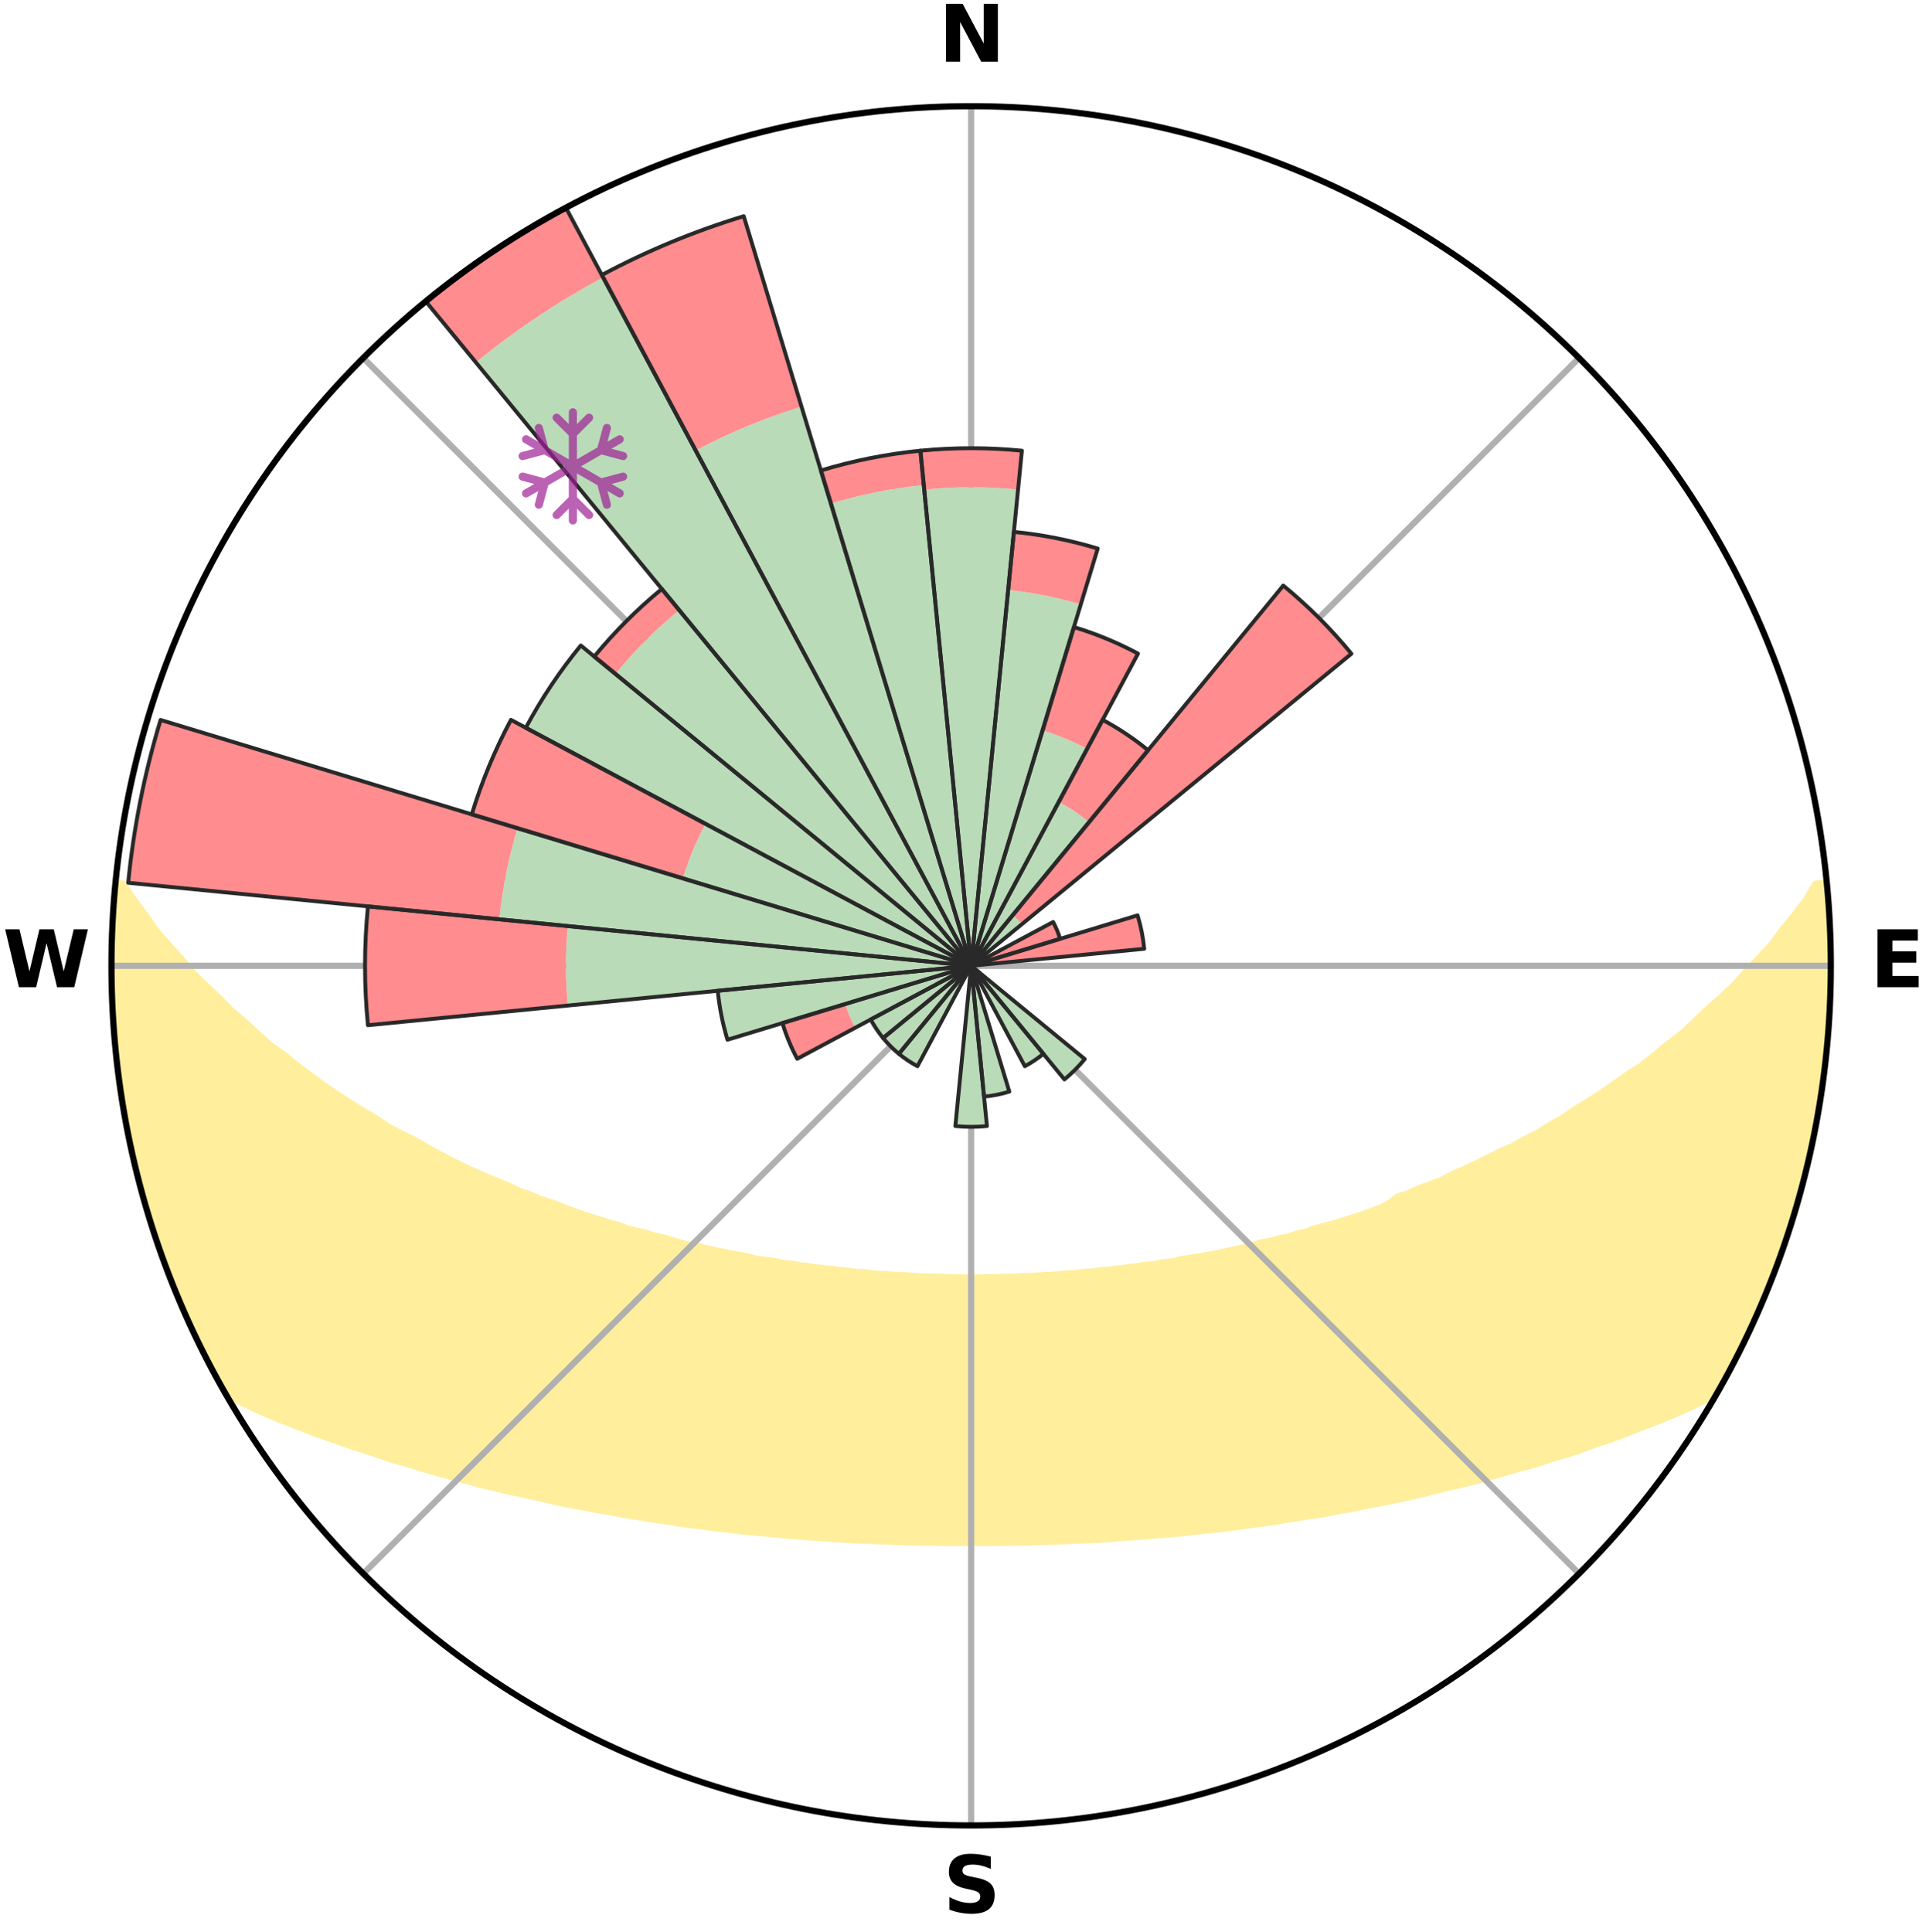 <?xml version="1.0" encoding="utf-8" standalone="no"?>
<!DOCTYPE svg PUBLIC "-//W3C//DTD SVG 1.1//EN"
  "http://www.w3.org/Graphics/SVG/1.1/DTD/svg11.dtd">
<svg xmlns:xlink="http://www.w3.org/1999/xlink" width="248.41pt" height="249.158pt" viewBox="0 0 248.41 249.158" xmlns="http://www.w3.org/2000/svg" version="1.1">
 <title>Ski Rose for 湯沢パークスキー場, Yuzawa Park Ski Resort, Yuzawa pāku sukī- ba</title>
 <defs>
  <style type="text/css">*{stroke-linejoin: round; stroke-linecap: butt}</style>
 </defs>
 <g id="figure_1">
  <g id="patch_1">
   <path d="M 0 249.158 
L 248.41 249.158 
L 248.41 0 
L 0 0 
z
" style="fill: #ffffff"/>
  </g>
  <g id="axes_1">
   <g id="patch_2">
    <path d="M 236.135 124.579 
C 236.135 110.018 233.267 95.599 227.695 82.147 
C 222.122 68.695 213.955 56.471 203.659 46.175 
C 193.363 35.879 181.139 27.711 167.687 22.139 
C 154.235 16.567 139.815 13.699 125.255 13.699 
C 110.694 13.699 96.275 16.567 82.823 22.139 
C 69.371 27.711 57.147 35.879 46.851 46.175 
C 36.555 56.471 28.387 68.695 22.815 82.147 
C 17.243 95.599 14.375 110.018 14.375 124.579 
C 14.375 139.14 17.243 153.559 22.815 167.011 
C 28.387 180.463 36.555 192.687 46.851 202.983 
C 57.147 213.279 69.371 221.447 82.823 227.019 
C 96.275 232.591 110.694 235.459 125.255 235.459 
C 139.815 235.459 154.235 232.591 167.687 227.019 
C 181.139 221.447 193.363 213.279 203.659 202.983 
C 213.955 192.687 222.122 180.463 227.695 167.011 
C 233.267 153.559 236.135 139.14 236.135 124.579 
M 125.255 124.579 
C 125.255 124.579 125.255 124.579 125.255 124.579 
C 125.255 124.579 125.255 124.579 125.255 124.579 
C 125.255 124.579 125.255 124.579 125.255 124.579 
C 125.255 124.579 125.255 124.579 125.255 124.579 
C 125.255 124.579 125.255 124.579 125.255 124.579 
C 125.255 124.579 125.255 124.579 125.255 124.579 
C 125.255 124.579 125.255 124.579 125.255 124.579 
C 125.255 124.579 125.255 124.579 125.255 124.579 
C 125.255 124.579 125.255 124.579 125.255 124.579 
C 125.255 124.579 125.255 124.579 125.255 124.579 
C 125.255 124.579 125.255 124.579 125.255 124.579 
C 125.255 124.579 125.255 124.579 125.255 124.579 
C 125.255 124.579 125.255 124.579 125.255 124.579 
C 125.255 124.579 125.255 124.579 125.255 124.579 
C 125.255 124.579 125.255 124.579 125.255 124.579 
C 125.255 124.579 125.255 124.579 125.255 124.579 
z
" style="fill: #ffffff"/>
   </g>
   <g id="PolyCollection_1">
    <defs>
     <path id="m71629eec38" d="M 235.573 -135.202 
L 234.198 -135.069 
L 233.011 -133.06 
L 231.507 -131.078 
L 229.934 -129.149 
L 228.551 -127.284 
L 226.883 -125.466 
L 225.177 -123.707 
L 223.682 -122.002 
L 221.911 -120.359 
L 220.114 -118.777 
L 218.535 -117.238 
L 216.933 -115.751 
L 215.067 -114.346 
L 213.426 -112.971 
L 211.766 -111.65 
L 209.853 -110.422 
L 208.166 -109.212 
L 206.467 -108.056 
L 204.759 -106.953 
L 203.043 -105.904 
L 201.552 -104.847 
L 199.823 -103.899 
L 198.319 -102.937 
L 196.585 -102.089 
L 195.074 -101.218 
L 193.342 -100.468 
L 191.83 -99.688 
L 190.319 -98.949 
L 188.811 -98.253 
L 187.305 -97.599 
L 186.008 -96.892 
L 184.511 -96.315 
L 183.021 -95.778 
L 181.734 -95.178 
L 180.26 -94.714 
L 179.356 -93.97 
L 178.246 -93.365 
L 176.975 -92.885 
L 175.712 -92.434 
L 174.456 -92.014 
L 173.209 -91.621 
L 171.972 -91.256 
L 170.745 -90.918 
L 169.529 -90.606 
L 168.476 -90.199 
L 167.281 -89.935 
L 166.242 -89.573 
L 165.07 -89.354 
L 164.046 -89.033 
L 162.9 -88.855 
L 161.894 -88.573 
L 160.896 -88.31 
L 159.906 -88.064 
L 158.925 -87.835 
L 157.952 -87.622 
L 156.988 -87.424 
L 156.034 -87.241 
L 155.089 -87.072 
L 154.155 -86.916 
L 153.23 -86.773 
L 152.316 -86.641 
L 151.49 -86.406 
L 150.593 -86.297 
L 149.706 -86.198 
L 148.897 -85.998 
L 148.028 -85.918 
L 147.169 -85.845 
L 146.377 -85.677 
L 145.536 -85.619 
L 144.754 -85.47 
L 143.93 -85.425 
L 143.159 -85.293 
L 142.352 -85.259 
L 141.59 -85.142 
L 140.832 -85.033 
L 140.048 -85.013 
L 139.3 -84.918 
L 138.555 -84.83 
L 137.791 -84.819 
L 137.055 -84.742 
L 136.322 -84.672 
L 135.592 -84.607 
L 134.852 -84.605 
L 134.129 -84.55 
L 133.409 -84.5 
L 132.691 -84.456 
L 131.969 -84.456 
L 131.257 -84.419 
L 130.546 -84.386 
L 129.837 -84.358 
L 129.13 -84.335 
L 128.422 -84.335 
L 127.717 -84.317 
L 127.013 -84.304 
L 126.31 -84.295 
L 125.606 -84.29 
L 124.903 -84.291 
L 124.2 -84.299 
L 123.496 -84.302 
L 122.792 -84.315 
L 122.087 -84.332 
L 121.382 -84.354 
L 120.675 -84.38 
L 119.967 -84.411 
L 119.252 -84.412 
L 118.539 -84.449 
L 117.825 -84.491 
L 117.108 -84.538 
L 116.39 -84.591 
L 115.656 -84.595 
L 114.93 -84.656 
L 114.202 -84.723 
L 113.451 -84.73 
L 112.715 -84.806 
L 111.975 -84.89 
L 111.232 -84.98 
L 110.456 -84.999 
L 109.704 -85.101 
L 108.948 -85.212 
L 108.151 -85.243 
L 107.385 -85.368 
L 106.571 -85.408 
L 105.795 -85.55 
L 104.964 -85.601 
L 104.178 -85.761 
L 103.33 -85.827 
L 102.533 -86.006 
L 101.668 -86.088 
L 100.791 -86.178 
L 99.978 -86.39 
L 99.084 -86.5 
L 98.18 -86.621 
L 97.265 -86.753 
L 96.43 -87.014 
L 95.499 -87.171 
L 94.558 -87.341 
L 93.607 -87.525 
L 92.647 -87.723 
L 91.678 -87.936 
L 90.7 -88.166 
L 89.714 -88.412 
L 88.595 -88.553 
L 87.589 -88.835 
L 86.575 -89.136 
L 85.555 -89.455 
L 84.387 -89.675 
L 83.351 -90.036 
L 82.16 -90.3 
L 80.956 -90.588 
L 79.899 -91.017 
L 78.676 -91.354 
L 77.442 -91.718 
L 76.199 -92.11 
L 74.947 -92.529 
L 73.687 -92.978 
L 72.42 -93.457 
L 71.147 -93.966 
L 69.68 -94.404 
L 68.394 -94.979 
L 66.909 -95.489 
L 65.615 -96.133 
L 64.118 -96.717 
L 62.614 -97.342 
L 61.106 -98.008 
L 59.594 -98.714 
L 58.08 -99.463 
L 56.566 -100.255 
L 55.052 -101.09 
L 53.542 -101.968 
L 51.809 -102.823 
L 50.077 -103.731 
L 48.578 -104.749 
L 46.855 -105.757 
L 45.139 -106.818 
L 43.431 -107.932 
L 41.732 -109.099 
L 40.045 -110.32 
L 38.372 -111.594 
L 36.715 -112.923 
L 34.833 -114.277 
L 33.212 -115.716 
L 31.612 -117.209 
L 29.792 -118.74 
L 28.241 -120.343 
L 26.474 -121.992 
L 24.738 -123.702 
L 23.28 -125.469 
L 21.616 -127.293 
L 19.999 -129.175 
L 18.673 -131.098 
L 17.18 -133.085 
L 15.795 -135.119 
L 14.956 -135.2 
L 14.956 -135.2 
L 14.838 -133.269 
L 14.753 -131.338 
L 14.493 -129.415 
L 14.473 -127.48 
L 14.486 -125.546 
L 14.531 -123.613 
L 14.42 -121.677 
L 14.508 -119.744 
L 14.646 -117.814 
L 14.816 -115.887 
L 15.015 -113.964 
L 15.243 -112.045 
L 15.501 -110.13 
L 15.597 -108.191 
L 15.905 -106.28 
L 16.248 -104.376 
L 16.619 -102.477 
L 17.018 -100.583 
L 17.445 -98.696 
L 17.908 -96.817 
L 18.571 -94.993 
L 19.083 -93.129 
L 19.61 -91.269 
L 20.179 -89.421 
L 20.763 -87.576 
L 21.408 -85.752 
L 22.215 -83.991 
L 22.889 -82.178 
L 23.6 -80.378 
L 24.361 -78.599 
L 25.302 -76.904 
L 26.14 -75.162 
L 26.91 -73.384 
L 27.82 -71.676 
L 28.757 -69.983 
L 30.393 -68.701 
L 32.436 -67.7 
L 34.52 -66.774 
L 36.617 -65.911 
L 38.722 -65.107 
L 40.742 -64.296 
L 42.834 -63.591 
L 44.839 -62.874 
L 46.834 -62.201 
L 48.818 -61.569 
L 50.718 -60.919 
L 52.675 -60.366 
L 54.548 -59.788 
L 56.411 -59.248 
L 58.256 -58.74 
L 60.09 -58.267 
L 61.849 -57.763 
L 63.65 -57.349 
L 65.381 -56.904 
L 67.153 -56.551 
L 68.855 -56.161 
L 70.543 -55.797 
L 72.169 -55.396 
L 73.829 -55.08 
L 75.473 -54.787 
L 77.063 -54.459 
L 78.677 -54.208 
L 80.238 -53.917 
L 81.789 -53.65 
L 83.325 -53.397 
L 84.851 -53.165 
L 86.361 -52.946 
L 87.834 -52.694 
L 89.323 -52.511 
L 90.797 -52.337 
L 92.238 -52.131 
L 93.691 -51.987 
L 95.112 -51.809 
L 96.525 -51.643 
L 97.943 -51.53 
L 99.336 -51.387 
L 100.721 -51.256 
L 102.098 -51.136 
L 103.467 -51.025 
L 104.829 -50.925 
L 106.183 -50.833 
L 107.53 -50.749 
L 108.87 -50.673 
L 110.2 -50.582 
L 111.529 -50.523 
L 112.853 -50.471 
L 114.172 -50.425 
L 115.484 -50.365 
L 116.796 -50.333 
L 118.103 -50.306 
L 119.407 -50.275 
L 120.709 -50.261 
L 122.009 -50.242 
L 123.308 -50.239 
L 124.606 -50.241 
L 125.904 -50.239 
L 127.201 -50.243 
L 128.5 -50.246 
L 129.801 -50.255 
L 131.103 -50.277 
L 132.407 -50.298 
L 133.713 -50.34 
L 135.024 -50.373 
L 136.339 -50.412 
L 137.655 -50.476 
L 138.979 -50.529 
L 140.308 -50.589 
L 141.643 -50.656 
L 142.984 -50.73 
L 144.324 -50.845 
L 145.677 -50.938 
L 147.038 -51.039 
L 148.407 -51.15 
L 149.783 -51.271 
L 151.182 -51.362 
L 152.577 -51.503 
L 153.98 -51.656 
L 155.392 -51.822 
L 156.832 -51.957 
L 158.263 -52.149 
L 159.728 -52.305 
L 161.179 -52.526 
L 162.666 -52.713 
L 164.167 -52.913 
L 165.649 -53.182 
L 167.172 -53.417 
L 168.71 -53.667 
L 170.295 -53.881 
L 171.857 -54.17 
L 173.434 -54.478 
L 175.064 -54.749 
L 176.665 -55.103 
L 178.324 -55.418 
L 179.998 -55.757 
L 181.687 -56.121 
L 183.391 -56.511 
L 185.108 -56.927 
L 186.839 -57.372 
L 188.642 -57.783 
L 190.459 -58.227 
L 192.23 -58.762 
L 194.078 -59.269 
L 195.937 -59.81 
L 197.88 -60.326 
L 199.768 -60.939 
L 201.739 -61.53 
L 203.724 -62.162 
L 205.643 -62.895 
L 207.727 -63.553 
L 209.741 -64.316 
L 211.76 -65.126 
L 213.862 -65.931 
L 215.962 -66.792 
L 218.044 -67.718 
L 220.09 -68.717 
L 221.76 -69.979 
L 222.687 -71.678 
L 223.558 -73.405 
L 224.475 -75.11 
L 225.321 -76.85 
L 226.15 -78.598 
L 226.897 -80.384 
L 227.654 -82.164 
L 228.37 -83.961 
L 229.094 -85.755 
L 229.648 -87.611 
L 230.288 -89.435 
L 230.879 -91.276 
L 231.421 -93.131 
L 232.081 -94.954 
L 232.52 -96.839 
L 233.063 -98.697 
L 233.451 -100.592 
L 233.892 -102.477 
L 234.275 -104.373 
L 234.543 -106.29 
L 234.904 -108.192 
L 235.144 -110.112 
L 235.418 -112.028 
L 235.534 -113.96 
L 235.73 -115.884 
L 235.888 -117.812 
L 236.007 -119.744 
L 236.088 -121.677 
L 236.033 -123.612 
L 236.04 -125.546 
L 236.013 -127.479 
L 235.952 -129.412 
L 235.858 -131.344 
L 235.731 -133.274 
L 235.573 -135.202 
z
" style="stroke: #ffee9c"/>
    </defs>
    <g clip-path="url(#p8b7b689f34)">
     <use xlink:href="#m71629eec38" x="0" y="249.158" style="fill: #ffee9c; stroke: #ffee9c"/>
    </g>
   </g>
   <g id="matplotlib.axis_1">
    <g id="xtick_1">
     <g id="line2d_1">
      <path d="M 125.255 124.579 
L 125.255 13.699 
" clip-path="url(#p8b7b689f34)" style="fill: none; stroke: #b0b0b0; stroke-width: 0.8; stroke-linecap: square"/>
     </g>
     <g id="text_1">
      <!-- N -->
      <g transform="translate(121.07 7.958) scale(0.1 -0.1)">
       <defs>
        <path id="DejaVuSans-Bold-4e" d="M 588 4666 
L 1931 4666 
L 3628 1466 
L 3628 4666 
L 4769 4666 
L 4769 0 
L 3425 0 
L 1728 3200 
L 1728 0 
L 588 0 
L 588 4666 
z
" transform="scale(0.016)"/>
       </defs>
       <use xlink:href="#DejaVuSans-Bold-4e"/>
      </g>
     </g>
    </g>
    <g id="xtick_2">
     <g id="line2d_2">
      <path d="M 125.255 124.579 
L 203.659 46.175 
" clip-path="url(#p8b7b689f34)" style="fill: none; stroke: #b0b0b0; stroke-width: 0.8; stroke-linecap: square"/>
     </g>
    </g>
    <g id="xtick_3">
     <g id="line2d_3">
      <path d="M 125.255 124.579 
L 236.135 124.579 
" clip-path="url(#p8b7b689f34)" style="fill: none; stroke: #b0b0b0; stroke-width: 0.8; stroke-linecap: square"/>
     </g>
     <g id="text_2">
      <!-- E -->
      <g transform="translate(241.219 127.338) scale(0.1 -0.1)">
       <defs>
        <path id="DejaVuSans-Bold-45" d="M 588 4666 
L 3834 4666 
L 3834 3756 
L 1791 3756 
L 1791 2888 
L 3713 2888 
L 3713 1978 
L 1791 1978 
L 1791 909 
L 3903 909 
L 3903 0 
L 588 0 
L 588 4666 
z
" transform="scale(0.016)"/>
       </defs>
       <use xlink:href="#DejaVuSans-Bold-45"/>
      </g>
     </g>
    </g>
    <g id="xtick_4">
     <g id="line2d_4">
      <path d="M 125.255 124.579 
L 203.659 202.983 
" clip-path="url(#p8b7b689f34)" style="fill: none; stroke: #b0b0b0; stroke-width: 0.8; stroke-linecap: square"/>
     </g>
    </g>
    <g id="xtick_5">
     <g id="line2d_5">
      <path d="M 125.255 124.579 
L 125.255 235.459 
" clip-path="url(#p8b7b689f34)" style="fill: none; stroke: #b0b0b0; stroke-width: 0.8; stroke-linecap: square"/>
     </g>
     <g id="text_3">
      <!-- S -->
      <g transform="translate(121.654 246.718) scale(0.1 -0.1)">
       <defs>
        <path id="DejaVuSans-Bold-53" d="M 3834 4519 
L 3834 3531 
Q 3450 3703 3084 3790 
Q 2719 3878 2394 3878 
Q 1963 3878 1756 3759 
Q 1550 3641 1550 3391 
Q 1550 3203 1689 3098 
Q 1828 2994 2194 2919 
L 2706 2816 
Q 3484 2659 3812 2340 
Q 4141 2022 4141 1434 
Q 4141 663 3683 286 
Q 3225 -91 2284 -91 
Q 1841 -91 1394 -6 
Q 947 78 500 244 
L 500 1259 
Q 947 1022 1364 901 
Q 1781 781 2169 781 
Q 2563 781 2772 912 
Q 2981 1044 2981 1288 
Q 2981 1506 2839 1625 
Q 2697 1744 2272 1838 
L 1806 1941 
Q 1106 2091 782 2419 
Q 459 2747 459 3303 
Q 459 4000 909 4375 
Q 1359 4750 2203 4750 
Q 2588 4750 2994 4692 
Q 3400 4634 3834 4519 
z
" transform="scale(0.016)"/>
       </defs>
       <use xlink:href="#DejaVuSans-Bold-53"/>
      </g>
     </g>
    </g>
    <g id="xtick_6">
     <g id="line2d_6">
      <path d="M 125.255 124.579 
L 46.851 202.983 
" clip-path="url(#p8b7b689f34)" style="fill: none; stroke: #b0b0b0; stroke-width: 0.8; stroke-linecap: square"/>
     </g>
    </g>
    <g id="xtick_7">
     <g id="line2d_7">
      <path d="M 125.255 124.579 
L 14.375 124.579 
" clip-path="url(#p8b7b689f34)" style="fill: none; stroke: #b0b0b0; stroke-width: 0.8; stroke-linecap: square"/>
     </g>
     <g id="text_4">
      <!-- W -->
      <g transform="translate(0.36 127.338) scale(0.1 -0.1)">
       <defs>
        <path id="DejaVuSans-Bold-57" d="M 191 4666 
L 1344 4666 
L 2150 1275 
L 2950 4666 
L 4109 4666 
L 4909 1275 
L 5716 4666 
L 6859 4666 
L 5759 0 
L 4372 0 
L 3525 3547 
L 2688 0 
L 1300 0 
L 191 4666 
z
" transform="scale(0.016)"/>
       </defs>
       <use xlink:href="#DejaVuSans-Bold-57"/>
      </g>
     </g>
    </g>
    <g id="xtick_8">
     <g id="line2d_8">
      <path d="M 125.255 124.579 
L 46.851 46.175 
" clip-path="url(#p8b7b689f34)" style="fill: none; stroke: #b0b0b0; stroke-width: 0.8; stroke-linecap: square"/>
     </g>
    </g>
   </g>
   <g id="matplotlib.axis_2"/>
   <g id="patch_3">
    <path d="M 125.255 124.579 
C 125.255 124.579 125.255 124.579 125.255 124.579 
C 125.255 124.579 125.255 124.579 125.255 124.579 
L 125.255 124.579 
C 125.255 124.579 125.255 124.579 125.255 124.579 
C 125.255 124.579 125.255 124.579 125.255 124.579 
z
" clip-path="url(#p8b7b689f34)" style="fill: #d9d9d9"/>
   </g>
   <g id="patch_4">
    <path d="M 125.255 124.579 
C 125.255 124.579 125.255 124.579 125.255 124.579 
C 125.255 124.579 125.255 124.579 125.255 124.579 
L 125.255 124.579 
C 125.255 124.579 125.255 124.579 125.255 124.579 
C 125.255 124.579 125.255 124.579 125.255 124.579 
z
" clip-path="url(#p8b7b689f34)" style="fill: #d9d9d9"/>
   </g>
   <g id="patch_5">
    <path d="M 125.255 124.579 
C 125.255 124.579 125.255 124.579 125.255 124.579 
C 125.255 124.579 125.255 124.579 125.255 124.579 
L 125.255 124.579 
C 125.255 124.579 125.255 124.579 125.255 124.579 
C 125.255 124.579 125.255 124.579 125.255 124.579 
z
" clip-path="url(#p8b7b689f34)" style="fill: #d9d9d9"/>
   </g>
   <g id="patch_6">
    <path d="M 125.255 124.579 
C 125.255 124.579 125.255 124.579 125.255 124.579 
C 125.255 124.579 125.255 124.579 125.255 124.579 
L 125.255 124.579 
C 125.255 124.579 125.255 124.579 125.255 124.579 
C 125.255 124.579 125.255 124.579 125.255 124.579 
z
" clip-path="url(#p8b7b689f34)" style="fill: #d9d9d9"/>
   </g>
   <g id="patch_7">
    <path d="M 125.255 124.579 
C 125.255 124.579 125.255 124.579 125.255 124.579 
C 125.255 124.579 125.255 124.579 125.255 124.579 
L 125.255 124.579 
C 125.255 124.579 125.255 124.579 125.255 124.579 
C 125.255 124.579 125.255 124.579 125.255 124.579 
z
" clip-path="url(#p8b7b689f34)" style="fill: #d9d9d9"/>
   </g>
   <g id="patch_8">
    <path d="M 125.255 124.579 
C 125.255 124.579 125.255 124.579 125.255 124.579 
C 125.255 124.579 125.255 124.579 125.255 124.579 
L 125.255 124.579 
C 125.255 124.579 125.255 124.579 125.255 124.579 
C 125.255 124.579 125.255 124.579 125.255 124.579 
z
" clip-path="url(#p8b7b689f34)" style="fill: #d9d9d9"/>
   </g>
   <g id="patch_9">
    <path d="M 125.255 124.579 
C 125.255 124.579 125.255 124.579 125.255 124.579 
C 125.255 124.579 125.255 124.579 125.255 124.579 
L 125.255 124.579 
C 125.255 124.579 125.255 124.579 125.255 124.579 
C 125.255 124.579 125.255 124.579 125.255 124.579 
z
" clip-path="url(#p8b7b689f34)" style="fill: #d9d9d9"/>
   </g>
   <g id="patch_10">
    <path d="M 125.255 124.579 
C 125.255 124.579 125.255 124.579 125.255 124.579 
C 125.255 124.579 125.255 124.579 125.255 124.579 
L 125.255 124.579 
C 125.255 124.579 125.255 124.579 125.255 124.579 
C 125.255 124.579 125.255 124.579 125.255 124.579 
z
" clip-path="url(#p8b7b689f34)" style="fill: #d9d9d9"/>
   </g>
   <g id="patch_11">
    <path d="M 125.255 124.579 
C 125.255 124.579 125.255 124.579 125.255 124.579 
C 125.255 124.579 125.255 124.579 125.255 124.579 
L 125.255 124.579 
C 125.255 124.579 125.255 124.579 125.255 124.579 
C 125.255 124.579 125.255 124.579 125.255 124.579 
z
" clip-path="url(#p8b7b689f34)" style="fill: #d9d9d9"/>
   </g>
   <g id="patch_12">
    <path d="M 125.255 124.579 
C 125.255 124.579 125.255 124.579 125.255 124.579 
C 125.255 124.579 125.255 124.579 125.255 124.579 
L 125.255 124.579 
C 125.255 124.579 125.255 124.579 125.255 124.579 
C 125.255 124.579 125.255 124.579 125.255 124.579 
z
" clip-path="url(#p8b7b689f34)" style="fill: #d9d9d9"/>
   </g>
   <g id="patch_13">
    <path d="M 125.255 124.579 
C 125.255 124.579 125.255 124.579 125.255 124.579 
C 125.255 124.579 125.255 124.579 125.255 124.579 
L 125.255 124.579 
C 125.255 124.579 125.255 124.579 125.255 124.579 
C 125.255 124.579 125.255 124.579 125.255 124.579 
z
" clip-path="url(#p8b7b689f34)" style="fill: #d9d9d9"/>
   </g>
   <g id="patch_14">
    <path d="M 125.255 124.579 
C 125.255 124.579 125.255 124.579 125.255 124.579 
C 125.255 124.579 125.255 124.579 125.255 124.579 
L 125.255 124.579 
C 125.255 124.579 125.255 124.579 125.255 124.579 
C 125.255 124.579 125.255 124.579 125.255 124.579 
z
" clip-path="url(#p8b7b689f34)" style="fill: #d9d9d9"/>
   </g>
   <g id="patch_15">
    <path d="M 125.255 124.579 
C 125.255 124.579 125.255 124.579 125.255 124.579 
C 125.255 124.579 125.255 124.579 125.255 124.579 
L 125.255 124.579 
C 125.255 124.579 125.255 124.579 125.255 124.579 
C 125.255 124.579 125.255 124.579 125.255 124.579 
z
" clip-path="url(#p8b7b689f34)" style="fill: #d9d9d9"/>
   </g>
   <g id="patch_16">
    <path d="M 125.255 124.579 
C 125.255 124.579 125.255 124.579 125.255 124.579 
C 125.255 124.579 125.255 124.579 125.255 124.579 
L 125.255 124.579 
C 125.255 124.579 125.255 124.579 125.255 124.579 
C 125.255 124.579 125.255 124.579 125.255 124.579 
z
" clip-path="url(#p8b7b689f34)" style="fill: #d9d9d9"/>
   </g>
   <g id="patch_17">
    <path d="M 125.255 124.579 
C 125.255 124.579 125.255 124.579 125.255 124.579 
C 125.255 124.579 125.255 124.579 125.255 124.579 
L 125.255 124.579 
C 125.255 124.579 125.255 124.579 125.255 124.579 
C 125.255 124.579 125.255 124.579 125.255 124.579 
z
" clip-path="url(#p8b7b689f34)" style="fill: #d9d9d9"/>
   </g>
   <g id="patch_18">
    <path d="M 125.255 124.579 
C 125.255 124.579 125.255 124.579 125.255 124.579 
C 125.255 124.579 125.255 124.579 125.255 124.579 
L 125.255 124.579 
C 125.255 124.579 125.255 124.579 125.255 124.579 
C 125.255 124.579 125.255 124.579 125.255 124.579 
z
" clip-path="url(#p8b7b689f34)" style="fill: #d9d9d9"/>
   </g>
   <g id="patch_19">
    <path d="M 125.255 124.579 
C 125.255 124.579 125.255 124.579 125.255 124.579 
C 125.255 124.579 125.255 124.579 125.255 124.579 
L 125.255 124.579 
C 125.255 124.579 125.255 124.579 125.255 124.579 
C 125.255 124.579 125.255 124.579 125.255 124.579 
z
" clip-path="url(#p8b7b689f34)" style="fill: #d9d9d9"/>
   </g>
   <g id="patch_20">
    <path d="M 125.255 124.579 
C 125.255 124.579 125.255 124.579 125.255 124.579 
C 125.255 124.579 125.255 124.579 125.255 124.579 
L 125.255 124.579 
C 125.255 124.579 125.255 124.579 125.255 124.579 
C 125.255 124.579 125.255 124.579 125.255 124.579 
z
" clip-path="url(#p8b7b689f34)" style="fill: #d9d9d9"/>
   </g>
   <g id="patch_21">
    <path d="M 125.255 124.579 
C 125.255 124.579 125.255 124.579 125.255 124.579 
C 125.255 124.579 125.255 124.579 125.255 124.579 
L 125.255 124.579 
C 125.255 124.579 125.255 124.579 125.255 124.579 
C 125.255 124.579 125.255 124.579 125.255 124.579 
z
" clip-path="url(#p8b7b689f34)" style="fill: #d9d9d9"/>
   </g>
   <g id="patch_22">
    <path d="M 125.255 124.579 
C 125.255 124.579 125.255 124.579 125.255 124.579 
C 125.255 124.579 125.255 124.579 125.255 124.579 
L 125.255 124.579 
C 125.255 124.579 125.255 124.579 125.255 124.579 
C 125.255 124.579 125.255 124.579 125.255 124.579 
z
" clip-path="url(#p8b7b689f34)" style="fill: #d9d9d9"/>
   </g>
   <g id="patch_23">
    <path d="M 125.255 124.579 
C 125.255 124.579 125.255 124.579 125.255 124.579 
C 125.255 124.579 125.255 124.579 125.255 124.579 
L 125.255 124.579 
C 125.255 124.579 125.255 124.579 125.255 124.579 
C 125.255 124.579 125.255 124.579 125.255 124.579 
z
" clip-path="url(#p8b7b689f34)" style="fill: #d9d9d9"/>
   </g>
   <g id="patch_24">
    <path d="M 125.255 124.579 
C 125.255 124.579 125.255 124.579 125.255 124.579 
C 125.255 124.579 125.255 124.579 125.255 124.579 
L 125.255 124.579 
C 125.255 124.579 125.255 124.579 125.255 124.579 
C 125.255 124.579 125.255 124.579 125.255 124.579 
z
" clip-path="url(#p8b7b689f34)" style="fill: #d9d9d9"/>
   </g>
   <g id="patch_25">
    <path d="M 125.255 124.579 
C 125.255 124.579 125.255 124.579 125.255 124.579 
C 125.255 124.579 125.255 124.579 125.255 124.579 
L 125.255 124.579 
C 125.255 124.579 125.255 124.579 125.255 124.579 
C 125.255 124.579 125.255 124.579 125.255 124.579 
z
" clip-path="url(#p8b7b689f34)" style="fill: #d9d9d9"/>
   </g>
   <g id="patch_26">
    <path d="M 125.255 124.579 
C 125.255 124.579 125.255 124.579 125.255 124.579 
C 125.255 124.579 125.255 124.579 125.255 124.579 
L 125.255 124.579 
C 125.255 124.579 125.255 124.579 125.255 124.579 
C 125.255 124.579 125.255 124.579 125.255 124.579 
z
" clip-path="url(#p8b7b689f34)" style="fill: #d9d9d9"/>
   </g>
   <g id="patch_27">
    <path d="M 125.255 124.579 
C 125.255 124.579 125.255 124.579 125.255 124.579 
C 125.255 124.579 125.255 124.579 125.255 124.579 
L 125.255 124.579 
C 125.255 124.579 125.255 124.579 125.255 124.579 
C 125.255 124.579 125.255 124.579 125.255 124.579 
z
" clip-path="url(#p8b7b689f34)" style="fill: #d9d9d9"/>
   </g>
   <g id="patch_28">
    <path d="M 125.255 124.579 
C 125.255 124.579 125.255 124.579 125.255 124.579 
C 125.255 124.579 125.255 124.579 125.255 124.579 
L 125.255 124.579 
C 125.255 124.579 125.255 124.579 125.255 124.579 
C 125.255 124.579 125.255 124.579 125.255 124.579 
z
" clip-path="url(#p8b7b689f34)" style="fill: #d9d9d9"/>
   </g>
   <g id="patch_29">
    <path d="M 125.255 124.579 
C 125.255 124.579 125.255 124.579 125.255 124.579 
C 125.255 124.579 125.255 124.579 125.255 124.579 
L 125.255 124.579 
C 125.255 124.579 125.255 124.579 125.255 124.579 
C 125.255 124.579 125.255 124.579 125.255 124.579 
z
" clip-path="url(#p8b7b689f34)" style="fill: #d9d9d9"/>
   </g>
   <g id="patch_30">
    <path d="M 125.255 124.579 
C 125.255 124.579 125.255 124.579 125.255 124.579 
C 125.255 124.579 125.255 124.579 125.255 124.579 
L 125.255 124.579 
C 125.255 124.579 125.255 124.579 125.255 124.579 
C 125.255 124.579 125.255 124.579 125.255 124.579 
z
" clip-path="url(#p8b7b689f34)" style="fill: #d9d9d9"/>
   </g>
   <g id="patch_31">
    <path d="M 125.255 124.579 
C 125.255 124.579 125.255 124.579 125.255 124.579 
C 125.255 124.579 125.255 124.579 125.255 124.579 
L 125.255 124.579 
C 125.255 124.579 125.255 124.579 125.255 124.579 
C 125.255 124.579 125.255 124.579 125.255 124.579 
z
" clip-path="url(#p8b7b689f34)" style="fill: #d9d9d9"/>
   </g>
   <g id="patch_32">
    <path d="M 125.255 124.579 
C 125.255 124.579 125.255 124.579 125.255 124.579 
C 125.255 124.579 125.255 124.579 125.255 124.579 
L 125.255 124.579 
C 125.255 124.579 125.255 124.579 125.255 124.579 
C 125.255 124.579 125.255 124.579 125.255 124.579 
z
" clip-path="url(#p8b7b689f34)" style="fill: #d9d9d9"/>
   </g>
   <g id="patch_33">
    <path d="M 125.255 124.579 
C 125.255 124.579 125.255 124.579 125.255 124.579 
C 125.255 124.579 125.255 124.579 125.255 124.579 
L 125.255 124.579 
C 125.255 124.579 125.255 124.579 125.255 124.579 
C 125.255 124.579 125.255 124.579 125.255 124.579 
z
" clip-path="url(#p8b7b689f34)" style="fill: #d9d9d9"/>
   </g>
   <g id="patch_34">
    <path d="M 125.255 124.579 
C 125.255 124.579 125.255 124.579 125.255 124.579 
C 125.255 124.579 125.255 124.579 125.255 124.579 
L 125.255 124.579 
C 125.255 124.579 125.255 124.579 125.255 124.579 
C 125.255 124.579 125.255 124.579 125.255 124.579 
z
" clip-path="url(#p8b7b689f34)" style="fill: #d9d9d9"/>
   </g>
   <g id="patch_35">
    <path d="M 125.255 124.579 
C 125.255 124.579 125.255 124.579 125.255 124.579 
C 125.255 124.579 125.255 124.579 125.255 124.579 
L 131.305 63.147 
C 129.295 62.949 127.275 62.85 125.255 62.85 
C 123.234 62.85 121.215 62.949 119.204 63.147 
z
" clip-path="url(#p8b7b689f34)" style="fill: #badbb8"/>
   </g>
   <g id="patch_36">
    <path d="M 125.255 124.579 
C 125.255 124.579 125.255 124.579 125.255 124.579 
C 125.255 124.579 125.255 124.579 125.255 124.579 
L 139.394 77.967 
C 137.869 77.504 136.321 77.117 134.758 76.806 
C 133.194 76.495 131.616 76.261 130.029 76.104 
z
" clip-path="url(#p8b7b689f34)" style="fill: #badbb8"/>
   </g>
   <g id="patch_37">
    <path d="M 125.255 124.579 
C 125.255 124.579 125.255 124.579 125.255 124.579 
C 125.255 124.579 125.255 124.579 125.255 124.579 
L 140.211 96.599 
C 139.295 96.109 138.355 95.665 137.396 95.268 
C 136.437 94.87 135.458 94.52 134.464 94.219 
z
" clip-path="url(#p8b7b689f34)" style="fill: #badbb8"/>
   </g>
   <g id="patch_38">
    <path d="M 125.255 124.579 
C 125.255 124.579 125.255 124.579 125.255 124.579 
C 125.255 124.579 125.255 124.579 125.255 124.579 
L 140.469 106.04 
C 139.863 105.542 139.232 105.074 138.579 104.638 
C 137.926 104.202 137.253 103.798 136.56 103.428 
z
" clip-path="url(#p8b7b689f34)" style="fill: #badbb8"/>
   </g>
   <g id="patch_39">
    <path d="M 125.255 124.579 
C 125.255 124.579 125.255 124.579 125.255 124.579 
C 125.255 124.579 125.255 124.579 125.255 124.579 
L 131.809 119.2 
C 131.633 118.985 131.447 118.78 131.251 118.583 
C 131.054 118.387 130.849 118.201 130.634 118.025 
z
" clip-path="url(#p8b7b689f34)" style="fill: #badbb8"/>
   </g>
   <g id="patch_40">
    <path d="M 125.255 124.579 
C 125.255 124.579 125.255 124.579 125.255 124.579 
C 125.255 124.579 125.255 124.579 125.255 124.579 
L 125.255 124.579 
C 125.255 124.579 125.255 124.579 125.255 124.579 
C 125.255 124.579 125.255 124.579 125.255 124.579 
z
" clip-path="url(#p8b7b689f34)" style="fill: #badbb8"/>
   </g>
   <g id="patch_41">
    <path d="M 125.255 124.579 
C 125.255 124.579 125.255 124.579 125.255 124.579 
C 125.255 124.579 125.255 124.579 125.255 124.579 
L 125.255 124.579 
C 125.255 124.579 125.255 124.579 125.255 124.579 
C 125.255 124.579 125.255 124.579 125.255 124.579 
z
" clip-path="url(#p8b7b689f34)" style="fill: #badbb8"/>
   </g>
   <g id="patch_42">
    <path d="M 125.255 124.579 
C 125.255 124.579 125.255 124.579 125.255 124.579 
C 125.255 124.579 125.255 124.579 125.255 124.579 
L 125.255 124.579 
C 125.255 124.579 125.255 124.579 125.255 124.579 
C 125.255 124.579 125.255 124.579 125.255 124.579 
z
" clip-path="url(#p8b7b689f34)" style="fill: #badbb8"/>
   </g>
   <g id="patch_43">
    <path d="M 125.255 124.579 
C 125.255 124.579 125.255 124.579 125.255 124.579 
C 125.255 124.579 125.255 124.579 125.255 124.579 
L 125.255 124.579 
C 125.255 124.579 125.255 124.579 125.255 124.579 
C 125.255 124.579 125.255 124.579 125.255 124.579 
z
" clip-path="url(#p8b7b689f34)" style="fill: #badbb8"/>
   </g>
   <g id="patch_44">
    <path d="M 125.255 124.579 
C 125.255 124.579 125.255 124.579 125.255 124.579 
C 125.255 124.579 125.255 124.579 125.255 124.579 
L 125.255 124.579 
C 125.255 124.579 125.255 124.579 125.255 124.579 
C 125.255 124.579 125.255 124.579 125.255 124.579 
z
" clip-path="url(#p8b7b689f34)" style="fill: #badbb8"/>
   </g>
   <g id="patch_45">
    <path d="M 125.255 124.579 
C 125.255 124.579 125.255 124.579 125.255 124.579 
C 125.255 124.579 125.255 124.579 125.255 124.579 
L 125.255 124.579 
C 125.255 124.579 125.255 124.579 125.255 124.579 
C 125.255 124.579 125.255 124.579 125.255 124.579 
z
" clip-path="url(#p8b7b689f34)" style="fill: #badbb8"/>
   </g>
   <g id="patch_46">
    <path d="M 125.255 124.579 
C 125.255 124.579 125.255 124.579 125.255 124.579 
C 125.255 124.579 125.255 124.579 125.255 124.579 
L 125.255 124.579 
C 125.255 124.579 125.255 124.579 125.255 124.579 
C 125.255 124.579 125.255 124.579 125.255 124.579 
z
" clip-path="url(#p8b7b689f34)" style="fill: #badbb8"/>
   </g>
   <g id="patch_47">
    <path d="M 125.255 124.579 
C 125.255 124.579 125.255 124.579 125.255 124.579 
C 125.255 124.579 125.255 124.579 125.255 124.579 
L 137.283 139.235 
C 137.763 138.842 138.223 138.425 138.662 137.986 
C 139.1 137.547 139.517 137.087 139.911 136.607 
z
" clip-path="url(#p8b7b689f34)" style="fill: #badbb8"/>
   </g>
   <g id="patch_48">
    <path d="M 125.255 124.579 
C 125.255 124.579 125.255 124.579 125.255 124.579 
C 125.255 124.579 125.255 124.579 125.255 124.579 
L 132.178 137.531 
C 132.602 137.305 133.014 137.057 133.414 136.79 
C 133.814 136.523 134.2 136.237 134.572 135.932 
z
" clip-path="url(#p8b7b689f34)" style="fill: #badbb8"/>
   </g>
   <g id="patch_49">
    <path d="M 125.255 124.579 
C 125.255 124.579 125.255 124.579 125.255 124.579 
C 125.255 124.579 125.255 124.579 125.255 124.579 
L 125.255 124.579 
C 125.255 124.579 125.255 124.579 125.255 124.579 
C 125.255 124.579 125.255 124.579 125.255 124.579 
z
" clip-path="url(#p8b7b689f34)" style="fill: #badbb8"/>
   </g>
   <g id="patch_50">
    <path d="M 125.255 124.579 
C 125.255 124.579 125.255 124.579 125.255 124.579 
C 125.255 124.579 125.255 124.579 125.255 124.579 
L 126.917 141.456 
C 127.469 141.401 128.019 141.32 128.563 141.212 
C 129.108 141.103 129.646 140.968 130.178 140.807 
z
" clip-path="url(#p8b7b689f34)" style="fill: #badbb8"/>
   </g>
   <g id="patch_51">
    <path d="M 125.255 124.579 
C 125.255 124.579 125.255 124.579 125.255 124.579 
C 125.255 124.579 125.255 124.579 125.255 124.579 
L 123.219 145.249 
C 123.896 145.315 124.575 145.349 125.255 145.349 
C 125.935 145.349 126.614 145.315 127.291 145.249 
z
" clip-path="url(#p8b7b689f34)" style="fill: #badbb8"/>
   </g>
   <g id="patch_52">
    <path d="M 125.255 124.579 
C 125.255 124.579 125.255 124.579 125.255 124.579 
C 125.255 124.579 125.255 124.579 125.255 124.579 
L 125.255 124.579 
C 125.255 124.579 125.255 124.579 125.255 124.579 
C 125.255 124.579 125.255 124.579 125.255 124.579 
z
" clip-path="url(#p8b7b689f34)" style="fill: #badbb8"/>
   </g>
   <g id="patch_53">
    <path d="M 125.255 124.579 
C 125.255 124.579 125.255 124.579 125.255 124.579 
C 125.255 124.579 125.255 124.579 125.255 124.579 
L 125.255 124.579 
C 125.255 124.579 125.255 124.579 125.255 124.579 
C 125.255 124.579 125.255 124.579 125.255 124.579 
z
" clip-path="url(#p8b7b689f34)" style="fill: #badbb8"/>
   </g>
   <g id="patch_54">
    <path d="M 125.255 124.579 
C 125.255 124.579 125.255 124.579 125.255 124.579 
C 125.255 124.579 125.255 124.579 125.255 124.579 
L 115.938 135.932 
C 116.309 136.237 116.696 136.523 117.096 136.79 
C 117.495 137.057 117.908 137.305 118.332 137.531 
z
" clip-path="url(#p8b7b689f34)" style="fill: #badbb8"/>
   </g>
   <g id="patch_55">
    <path d="M 125.255 124.579 
C 125.255 124.579 125.255 124.579 125.255 124.579 
C 125.255 124.579 125.255 124.579 125.255 124.579 
L 113.902 133.896 
C 114.207 134.268 114.53 134.624 114.87 134.964 
C 115.21 135.304 115.566 135.627 115.938 135.932 
z
" clip-path="url(#p8b7b689f34)" style="fill: #badbb8"/>
   </g>
   <g id="patch_56">
    <path d="M 125.255 124.579 
C 125.255 124.579 125.255 124.579 125.255 124.579 
C 125.255 124.579 125.255 124.579 125.255 124.579 
L 112.303 131.502 
C 112.529 131.926 112.776 132.339 113.044 132.738 
C 113.311 133.138 113.597 133.524 113.902 133.896 
z
" clip-path="url(#p8b7b689f34)" style="fill: #badbb8"/>
   </g>
   <g id="patch_57">
    <path d="M 125.255 124.579 
C 125.255 124.579 125.255 124.579 125.255 124.579 
C 125.255 124.579 125.255 124.579 125.255 124.579 
L 109.027 129.502 
C 109.188 130.033 109.375 130.556 109.587 131.069 
C 109.8 131.582 110.037 132.084 110.299 132.573 
z
" clip-path="url(#p8b7b689f34)" style="fill: #badbb8"/>
   </g>
   <g id="patch_58">
    <path d="M 125.255 124.579 
C 125.255 124.579 125.255 124.579 125.255 124.579 
C 125.255 124.579 125.255 124.579 125.255 124.579 
L 92.573 127.798 
C 92.679 128.868 92.836 129.932 93.046 130.986 
C 93.256 132.04 93.517 133.083 93.829 134.112 
z
" clip-path="url(#p8b7b689f34)" style="fill: #badbb8"/>
   </g>
   <g id="patch_59">
    <path d="M 125.255 124.579 
C 125.255 124.579 125.255 124.579 125.255 124.579 
C 125.255 124.579 125.255 124.579 125.255 124.579 
L 73.237 119.456 
C 73.07 121.158 72.986 122.868 72.986 124.579 
C 72.986 126.29 73.07 128 73.237 129.702 
z
" clip-path="url(#p8b7b689f34)" style="fill: #badbb8"/>
   </g>
   <g id="patch_60">
    <path d="M 125.255 124.579 
C 125.255 124.579 125.255 124.579 125.255 124.579 
C 125.255 124.579 125.255 124.579 125.255 124.579 
L 66.743 106.83 
C 66.162 108.745 65.676 110.687 65.285 112.65 
C 64.895 114.613 64.601 116.594 64.405 118.586 
z
" clip-path="url(#p8b7b689f34)" style="fill: #badbb8"/>
   </g>
   <g id="patch_61">
    <path d="M 125.255 124.579 
C 125.255 124.579 125.255 124.579 125.255 124.579 
C 125.255 124.579 125.255 124.579 125.255 124.579 
L 90.986 106.262 
C 90.387 107.384 89.843 108.534 89.356 109.709 
C 88.869 110.884 88.441 112.083 88.071 113.3 
z
" clip-path="url(#p8b7b689f34)" style="fill: #badbb8"/>
   </g>
   <g id="patch_62">
    <path d="M 125.255 124.579 
C 125.255 124.579 125.255 124.579 125.255 124.579 
C 125.255 124.579 125.255 124.579 125.255 124.579 
L 74.909 83.261 
C 73.556 84.909 72.286 86.622 71.101 88.395 
C 69.917 90.167 68.82 91.997 67.815 93.877 
z
" clip-path="url(#p8b7b689f34)" style="fill: #badbb8"/>
   </g>
   <g id="patch_63">
    <path d="M 125.255 124.579 
C 125.255 124.579 125.255 124.579 125.255 124.579 
C 125.255 124.579 125.255 124.579 125.255 124.579 
L 87.601 78.697 
C 86.099 79.93 84.659 81.235 83.285 82.609 
C 81.911 83.983 80.606 85.423 79.373 86.925 
z
" clip-path="url(#p8b7b689f34)" style="fill: #badbb8"/>
   </g>
   <g id="patch_64">
    <path d="M 125.255 124.579 
C 125.255 124.579 125.255 124.579 125.255 124.579 
C 125.255 124.579 125.255 124.579 125.255 124.579 
L 77.792 35.783 
C 74.886 37.336 72.057 39.032 69.317 40.863 
C 66.577 42.693 63.928 44.658 61.381 46.749 
z
" clip-path="url(#p8b7b689f34)" style="fill: #badbb8"/>
   </g>
   <g id="patch_65">
    <path d="M 125.255 124.579 
C 125.255 124.579 125.255 124.579 125.255 124.579 
C 125.255 124.579 125.255 124.579 125.255 124.579 
L 103.378 52.459 
C 101.017 53.175 98.693 54.007 96.414 54.951 
C 94.135 55.895 91.904 56.95 89.728 58.113 
z
" clip-path="url(#p8b7b689f34)" style="fill: #badbb8"/>
   </g>
   <g id="patch_66">
    <path d="M 125.255 124.579 
C 125.255 124.579 125.255 124.579 125.255 124.579 
C 125.255 124.579 125.255 124.579 125.255 124.579 
L 119.147 62.57 
C 117.118 62.77 115.099 63.069 113.099 63.467 
C 111.099 63.865 109.119 64.361 107.167 64.953 
z
" clip-path="url(#p8b7b689f34)" style="fill: #badbb8"/>
   </g>
   <g id="patch_67">
    <path d="M 119.204 63.147 
C 121.215 62.949 123.234 62.85 125.255 62.85 
C 127.275 62.85 129.295 62.949 131.305 63.147 
L 131.799 58.135 
C 129.624 57.921 127.44 57.814 125.255 57.814 
C 123.07 57.814 120.886 57.921 118.711 58.135 
z
" clip-path="url(#p8b7b689f34)" style="fill: #ff8c8e"/>
   </g>
   <g id="patch_68">
    <path d="M 130.029 76.104 
C 131.616 76.261 133.194 76.495 134.758 76.806 
C 136.321 77.117 137.869 77.504 139.394 77.967 
L 141.582 70.756 
C 139.82 70.222 138.033 69.774 136.228 69.415 
C 134.422 69.056 132.6 68.786 130.768 68.605 
z
" clip-path="url(#p8b7b689f34)" style="fill: #ff8c8e"/>
   </g>
   <g id="patch_69">
    <path d="M 134.464 94.219 
C 135.458 94.52 136.437 94.87 137.396 95.268 
C 138.355 95.665 139.295 96.109 140.211 96.599 
L 146.78 84.309 
C 145.462 83.604 144.11 82.965 142.729 82.393 
C 141.348 81.821 139.94 81.317 138.51 80.883 
z
" clip-path="url(#p8b7b689f34)" style="fill: #ff8c8e"/>
   </g>
   <g id="patch_70">
    <path d="M 136.56 103.428 
C 137.253 103.798 137.926 104.202 138.579 104.638 
C 139.232 105.074 139.863 105.542 140.469 106.04 
L 148.077 96.771 
C 147.166 96.024 146.22 95.322 145.241 94.668 
C 144.262 94.013 143.251 93.408 142.213 92.853 
z
" clip-path="url(#p8b7b689f34)" style="fill: #ff8c8e"/>
   </g>
   <g id="patch_71">
    <path d="M 130.634 118.025 
C 130.849 118.201 131.054 118.387 131.251 118.583 
C 131.447 118.78 131.633 118.985 131.809 119.2 
L 174.304 84.325 
C 172.987 82.72 171.591 81.18 170.123 79.711 
C 168.654 78.243 167.114 76.847 165.509 75.53 
z
" clip-path="url(#p8b7b689f34)" style="fill: #ff8c8e"/>
   </g>
   <g id="patch_72">
    <path d="M 125.255 124.579 
C 125.255 124.579 125.255 124.579 125.255 124.579 
C 125.255 124.579 125.255 124.579 125.255 124.579 
L 125.255 124.579 
C 125.255 124.579 125.255 124.579 125.255 124.579 
C 125.255 124.579 125.255 124.579 125.255 124.579 
z
" clip-path="url(#p8b7b689f34)" style="fill: #ff8c8e"/>
   </g>
   <g id="patch_73">
    <path d="M 125.255 124.579 
C 125.255 124.579 125.255 124.579 125.255 124.579 
C 125.255 124.579 125.255 124.579 125.255 124.579 
L 136.73 121.098 
C 136.616 120.723 136.484 120.353 136.333 119.99 
C 136.183 119.628 136.015 119.273 135.83 118.926 
z
" clip-path="url(#p8b7b689f34)" style="fill: #ff8c8e"/>
   </g>
   <g id="patch_74">
    <path d="M 125.255 124.579 
C 125.255 124.579 125.255 124.579 125.255 124.579 
C 125.255 124.579 125.255 124.579 125.255 124.579 
L 147.581 122.38 
C 147.509 121.649 147.401 120.923 147.258 120.202 
C 147.114 119.482 146.936 118.77 146.723 118.067 
z
" clip-path="url(#p8b7b689f34)" style="fill: #ff8c8e"/>
   </g>
   <g id="patch_75">
    <path d="M 125.255 124.579 
C 125.255 124.579 125.255 124.579 125.255 124.579 
C 125.255 124.579 125.255 124.579 125.255 124.579 
L 125.255 124.579 
C 125.255 124.579 125.255 124.579 125.255 124.579 
C 125.255 124.579 125.255 124.579 125.255 124.579 
z
" clip-path="url(#p8b7b689f34)" style="fill: #ff8c8e"/>
   </g>
   <g id="patch_76">
    <path d="M 125.255 124.579 
C 125.255 124.579 125.255 124.579 125.255 124.579 
C 125.255 124.579 125.255 124.579 125.255 124.579 
L 125.255 124.579 
C 125.255 124.579 125.255 124.579 125.255 124.579 
C 125.255 124.579 125.255 124.579 125.255 124.579 
z
" clip-path="url(#p8b7b689f34)" style="fill: #ff8c8e"/>
   </g>
   <g id="patch_77">
    <path d="M 125.255 124.579 
C 125.255 124.579 125.255 124.579 125.255 124.579 
C 125.255 124.579 125.255 124.579 125.255 124.579 
L 125.255 124.579 
C 125.255 124.579 125.255 124.579 125.255 124.579 
C 125.255 124.579 125.255 124.579 125.255 124.579 
z
" clip-path="url(#p8b7b689f34)" style="fill: #ff8c8e"/>
   </g>
   <g id="patch_78">
    <path d="M 125.255 124.579 
C 125.255 124.579 125.255 124.579 125.255 124.579 
C 125.255 124.579 125.255 124.579 125.255 124.579 
L 125.255 124.579 
C 125.255 124.579 125.255 124.579 125.255 124.579 
C 125.255 124.579 125.255 124.579 125.255 124.579 
z
" clip-path="url(#p8b7b689f34)" style="fill: #ff8c8e"/>
   </g>
   <g id="patch_79">
    <path d="M 139.911 136.607 
C 139.517 137.087 139.1 137.547 138.662 137.986 
C 138.223 138.425 137.763 138.842 137.283 139.235 
L 137.283 139.235 
C 137.763 138.842 138.223 138.425 138.662 137.986 
C 139.1 137.547 139.517 137.087 139.911 136.607 
z
" clip-path="url(#p8b7b689f34)" style="fill: #ff8c8e"/>
   </g>
   <g id="patch_80">
    <path d="M 134.572 135.932 
C 134.2 136.237 133.814 136.523 133.414 136.79 
C 133.014 137.057 132.602 137.305 132.178 137.531 
L 132.178 137.531 
C 132.602 137.305 133.014 137.057 133.414 136.79 
C 133.814 136.523 134.2 136.237 134.572 135.932 
z
" clip-path="url(#p8b7b689f34)" style="fill: #ff8c8e"/>
   </g>
   <g id="patch_81">
    <path d="M 125.255 124.579 
C 125.255 124.579 125.255 124.579 125.255 124.579 
C 125.255 124.579 125.255 124.579 125.255 124.579 
L 125.255 124.579 
C 125.255 124.579 125.255 124.579 125.255 124.579 
C 125.255 124.579 125.255 124.579 125.255 124.579 
z
" clip-path="url(#p8b7b689f34)" style="fill: #ff8c8e"/>
   </g>
   <g id="patch_82">
    <path d="M 130.178 140.807 
C 129.646 140.968 129.108 141.103 128.563 141.212 
C 128.019 141.32 127.469 141.401 126.917 141.456 
L 126.917 141.456 
C 127.469 141.401 128.019 141.32 128.563 141.212 
C 129.108 141.103 129.646 140.968 130.178 140.807 
z
" clip-path="url(#p8b7b689f34)" style="fill: #ff8c8e"/>
   </g>
   <g id="patch_83">
    <path d="M 127.291 145.249 
C 126.614 145.315 125.935 145.349 125.255 145.349 
C 124.575 145.349 123.896 145.315 123.219 145.249 
L 123.219 145.249 
C 123.896 145.315 124.575 145.349 125.255 145.349 
C 125.935 145.349 126.614 145.315 127.291 145.249 
z
" clip-path="url(#p8b7b689f34)" style="fill: #ff8c8e"/>
   </g>
   <g id="patch_84">
    <path d="M 125.255 124.579 
C 125.255 124.579 125.255 124.579 125.255 124.579 
C 125.255 124.579 125.255 124.579 125.255 124.579 
L 125.255 124.579 
C 125.255 124.579 125.255 124.579 125.255 124.579 
C 125.255 124.579 125.255 124.579 125.255 124.579 
z
" clip-path="url(#p8b7b689f34)" style="fill: #ff8c8e"/>
   </g>
   <g id="patch_85">
    <path d="M 125.255 124.579 
C 125.255 124.579 125.255 124.579 125.255 124.579 
C 125.255 124.579 125.255 124.579 125.255 124.579 
L 125.255 124.579 
C 125.255 124.579 125.255 124.579 125.255 124.579 
C 125.255 124.579 125.255 124.579 125.255 124.579 
z
" clip-path="url(#p8b7b689f34)" style="fill: #ff8c8e"/>
   </g>
   <g id="patch_86">
    <path d="M 118.332 137.531 
C 117.908 137.305 117.495 137.057 117.096 136.79 
C 116.696 136.523 116.309 136.237 115.938 135.932 
L 115.938 135.932 
C 116.309 136.237 116.696 136.523 117.096 136.79 
C 117.495 137.057 117.908 137.305 118.332 137.531 
z
" clip-path="url(#p8b7b689f34)" style="fill: #ff8c8e"/>
   </g>
   <g id="patch_87">
    <path d="M 115.938 135.932 
C 115.566 135.627 115.21 135.304 114.87 134.964 
C 114.53 134.624 114.207 134.268 113.902 133.896 
L 113.902 133.896 
C 114.207 134.268 114.53 134.624 114.87 134.964 
C 115.21 135.304 115.566 135.627 115.938 135.932 
z
" clip-path="url(#p8b7b689f34)" style="fill: #ff8c8e"/>
   </g>
   <g id="patch_88">
    <path d="M 113.902 133.896 
C 113.597 133.524 113.311 133.138 113.044 132.738 
C 112.776 132.339 112.529 131.926 112.303 131.502 
L 112.303 131.502 
C 112.529 131.926 112.776 132.339 113.044 132.738 
C 113.311 133.138 113.597 133.524 113.902 133.896 
z
" clip-path="url(#p8b7b689f34)" style="fill: #ff8c8e"/>
   </g>
   <g id="patch_89">
    <path d="M 110.299 132.573 
C 110.037 132.084 109.8 131.582 109.587 131.069 
C 109.375 130.556 109.188 130.033 109.027 129.502 
L 100.913 131.963 
C 101.154 132.76 101.435 133.544 101.754 134.314 
C 102.072 135.083 102.428 135.836 102.821 136.57 
z
" clip-path="url(#p8b7b689f34)" style="fill: #ff8c8e"/>
   </g>
   <g id="patch_90">
    <path d="M 93.829 134.112 
C 93.517 133.083 93.256 132.04 93.046 130.986 
C 92.836 129.932 92.679 128.868 92.573 127.798 
L 92.573 127.798 
C 92.679 128.868 92.836 129.932 93.046 130.986 
C 93.256 132.04 93.517 133.083 93.829 134.112 
z
" clip-path="url(#p8b7b689f34)" style="fill: #ff8c8e"/>
   </g>
   <g id="patch_91">
    <path d="M 73.237 129.702 
C 73.07 128 72.986 126.29 72.986 124.579 
C 72.986 122.868 73.07 121.158 73.237 119.456 
L 47.457 116.917 
C 47.206 119.463 47.08 122.02 47.08 124.579 
C 47.08 127.138 47.206 129.695 47.457 132.241 
z
" clip-path="url(#p8b7b689f34)" style="fill: #ff8c8e"/>
   </g>
   <g id="patch_92">
    <path d="M 64.405 118.586 
C 64.601 116.594 64.895 114.613 65.285 112.65 
C 65.676 110.687 66.162 108.745 66.743 106.83 
L 20.712 92.866 
C 19.674 96.288 18.805 99.759 18.107 103.266 
C 17.409 106.773 16.884 110.312 16.534 113.871 
z
" clip-path="url(#p8b7b689f34)" style="fill: #ff8c8e"/>
   </g>
   <g id="patch_93">
    <path d="M 88.071 113.3 
C 88.441 112.083 88.869 110.884 89.356 109.709 
C 89.843 108.534 90.387 107.384 90.986 106.262 
L 65.9 92.853 
C 64.862 94.796 63.919 96.789 63.076 98.824 
C 62.233 100.859 61.491 102.934 60.851 105.042 
z
" clip-path="url(#p8b7b689f34)" style="fill: #ff8c8e"/>
   </g>
   <g id="patch_94">
    <path d="M 67.815 93.877 
C 68.82 91.997 69.917 90.167 71.101 88.395 
C 72.286 86.622 73.556 84.909 74.909 83.261 
L 74.909 83.261 
C 73.556 84.909 72.286 86.622 71.101 88.395 
C 69.917 90.167 68.82 91.997 67.815 93.877 
z
" clip-path="url(#p8b7b689f34)" style="fill: #ff8c8e"/>
   </g>
   <g id="patch_95">
    <path d="M 79.373 86.925 
C 80.606 85.423 81.911 83.983 83.285 82.609 
C 84.659 81.235 86.099 79.93 87.601 78.697 
L 85.362 75.969 
C 83.771 77.275 82.245 78.658 80.79 80.114 
C 79.334 81.569 77.951 83.095 76.645 84.686 
z
" clip-path="url(#p8b7b689f34)" style="fill: #ff8c8e"/>
   </g>
   <g id="patch_96">
    <path d="M 61.381 46.749 
C 63.928 44.658 66.577 42.693 69.317 40.863 
C 72.057 39.032 74.886 37.336 77.792 35.783 
L 72.986 26.792 
C 69.786 28.502 66.671 30.369 63.653 32.386 
C 60.636 34.402 57.719 36.565 54.913 38.868 
z
" clip-path="url(#p8b7b689f34)" style="fill: #ff8c8e"/>
   </g>
   <g id="patch_97">
    <path d="M 89.728 58.113 
C 91.904 56.95 94.135 55.895 96.414 54.951 
C 98.693 54.007 101.017 53.175 103.378 52.459 
L 95.924 27.888 
C 92.759 28.849 89.643 29.963 86.588 31.229 
C 83.532 32.495 80.541 33.909 77.624 35.469 
z
" clip-path="url(#p8b7b689f34)" style="fill: #ff8c8e"/>
   </g>
   <g id="patch_98">
    <path d="M 107.167 64.953 
C 109.119 64.361 111.099 63.865 113.099 63.467 
C 115.099 63.069 117.118 62.77 119.147 62.57 
L 118.711 58.135 
C 116.536 58.349 114.373 58.67 112.23 59.097 
C 110.086 59.523 107.965 60.054 105.874 60.689 
z
" clip-path="url(#p8b7b689f34)" style="fill: #ff8c8e"/>
   </g>
   <g id="patch_99">
    <path d="M 118.711 58.135 
C 120.886 57.921 123.07 57.814 125.255 57.814 
C 127.44 57.814 129.624 57.921 131.799 58.135 
L 131.799 58.135 
C 129.624 57.921 127.44 57.814 125.255 57.814 
C 123.07 57.814 120.886 57.921 118.711 58.135 
z
" clip-path="url(#p8b7b689f34)" style="fill: #828282"/>
   </g>
   <g id="patch_100">
    <path d="M 130.768 68.605 
C 132.6 68.786 134.422 69.056 136.228 69.415 
C 138.033 69.774 139.82 70.222 141.582 70.756 
L 141.582 70.756 
C 139.82 70.222 138.033 69.774 136.228 69.415 
C 134.422 69.056 132.6 68.786 130.768 68.605 
z
" clip-path="url(#p8b7b689f34)" style="fill: #828282"/>
   </g>
   <g id="patch_101">
    <path d="M 138.51 80.883 
C 139.94 81.317 141.348 81.821 142.729 82.393 
C 144.11 82.965 145.462 83.604 146.78 84.309 
L 146.78 84.309 
C 145.462 83.604 144.11 82.965 142.729 82.393 
C 141.348 81.821 139.94 81.317 138.51 80.883 
z
" clip-path="url(#p8b7b689f34)" style="fill: #828282"/>
   </g>
   <g id="patch_102">
    <path d="M 142.213 92.853 
C 143.251 93.408 144.262 94.013 145.241 94.668 
C 146.22 95.322 147.166 96.024 148.077 96.771 
L 148.077 96.771 
C 147.166 96.024 146.22 95.322 145.241 94.668 
C 144.262 94.013 143.251 93.408 142.213 92.853 
z
" clip-path="url(#p8b7b689f34)" style="fill: #828282"/>
   </g>
   <g id="patch_103">
    <path d="M 165.509 75.53 
C 167.114 76.847 168.654 78.243 170.123 79.711 
C 171.591 81.18 172.987 82.72 174.304 84.325 
L 174.304 84.325 
C 172.987 82.72 171.591 81.18 170.123 79.711 
C 168.654 78.243 167.114 76.847 165.509 75.53 
z
" clip-path="url(#p8b7b689f34)" style="fill: #828282"/>
   </g>
   <g id="patch_104">
    <path d="M 125.255 124.579 
C 125.255 124.579 125.255 124.579 125.255 124.579 
C 125.255 124.579 125.255 124.579 125.255 124.579 
L 125.255 124.579 
C 125.255 124.579 125.255 124.579 125.255 124.579 
C 125.255 124.579 125.255 124.579 125.255 124.579 
z
" clip-path="url(#p8b7b689f34)" style="fill: #828282"/>
   </g>
   <g id="patch_105">
    <path d="M 135.83 118.926 
C 136.015 119.273 136.183 119.628 136.333 119.99 
C 136.484 120.353 136.616 120.723 136.73 121.098 
L 136.73 121.098 
C 136.616 120.723 136.484 120.353 136.333 119.99 
C 136.183 119.628 136.015 119.273 135.83 118.926 
z
" clip-path="url(#p8b7b689f34)" style="fill: #828282"/>
   </g>
   <g id="patch_106">
    <path d="M 146.723 118.067 
C 146.936 118.77 147.114 119.482 147.258 120.202 
C 147.401 120.923 147.509 121.649 147.581 122.38 
L 147.581 122.38 
C 147.509 121.649 147.401 120.923 147.258 120.202 
C 147.114 119.482 146.936 118.77 146.723 118.067 
z
" clip-path="url(#p8b7b689f34)" style="fill: #828282"/>
   </g>
   <g id="patch_107">
    <path d="M 125.255 124.579 
C 125.255 124.579 125.255 124.579 125.255 124.579 
C 125.255 124.579 125.255 124.579 125.255 124.579 
L 125.255 124.579 
C 125.255 124.579 125.255 124.579 125.255 124.579 
C 125.255 124.579 125.255 124.579 125.255 124.579 
z
" clip-path="url(#p8b7b689f34)" style="fill: #828282"/>
   </g>
   <g id="patch_108">
    <path d="M 125.255 124.579 
C 125.255 124.579 125.255 124.579 125.255 124.579 
C 125.255 124.579 125.255 124.579 125.255 124.579 
L 125.255 124.579 
C 125.255 124.579 125.255 124.579 125.255 124.579 
C 125.255 124.579 125.255 124.579 125.255 124.579 
z
" clip-path="url(#p8b7b689f34)" style="fill: #828282"/>
   </g>
   <g id="patch_109">
    <path d="M 125.255 124.579 
C 125.255 124.579 125.255 124.579 125.255 124.579 
C 125.255 124.579 125.255 124.579 125.255 124.579 
L 125.255 124.579 
C 125.255 124.579 125.255 124.579 125.255 124.579 
C 125.255 124.579 125.255 124.579 125.255 124.579 
z
" clip-path="url(#p8b7b689f34)" style="fill: #828282"/>
   </g>
   <g id="patch_110">
    <path d="M 125.255 124.579 
C 125.255 124.579 125.255 124.579 125.255 124.579 
C 125.255 124.579 125.255 124.579 125.255 124.579 
L 125.255 124.579 
C 125.255 124.579 125.255 124.579 125.255 124.579 
C 125.255 124.579 125.255 124.579 125.255 124.579 
z
" clip-path="url(#p8b7b689f34)" style="fill: #828282"/>
   </g>
   <g id="patch_111">
    <path d="M 139.911 136.607 
C 139.517 137.087 139.1 137.547 138.662 137.986 
C 138.223 138.425 137.763 138.842 137.283 139.235 
L 137.283 139.235 
C 137.763 138.842 138.223 138.425 138.662 137.986 
C 139.1 137.547 139.517 137.087 139.911 136.607 
z
" clip-path="url(#p8b7b689f34)" style="fill: #828282"/>
   </g>
   <g id="patch_112">
    <path d="M 134.572 135.932 
C 134.2 136.237 133.814 136.523 133.414 136.79 
C 133.014 137.057 132.602 137.305 132.178 137.531 
L 132.178 137.531 
C 132.602 137.305 133.014 137.057 133.414 136.79 
C 133.814 136.523 134.2 136.237 134.572 135.932 
z
" clip-path="url(#p8b7b689f34)" style="fill: #828282"/>
   </g>
   <g id="patch_113">
    <path d="M 125.255 124.579 
C 125.255 124.579 125.255 124.579 125.255 124.579 
C 125.255 124.579 125.255 124.579 125.255 124.579 
L 125.255 124.579 
C 125.255 124.579 125.255 124.579 125.255 124.579 
C 125.255 124.579 125.255 124.579 125.255 124.579 
z
" clip-path="url(#p8b7b689f34)" style="fill: #828282"/>
   </g>
   <g id="patch_114">
    <path d="M 130.178 140.807 
C 129.646 140.968 129.108 141.103 128.563 141.212 
C 128.019 141.32 127.469 141.401 126.917 141.456 
L 126.917 141.456 
C 127.469 141.401 128.019 141.32 128.563 141.212 
C 129.108 141.103 129.646 140.968 130.178 140.807 
z
" clip-path="url(#p8b7b689f34)" style="fill: #828282"/>
   </g>
   <g id="patch_115">
    <path d="M 127.291 145.249 
C 126.614 145.315 125.935 145.349 125.255 145.349 
C 124.575 145.349 123.896 145.315 123.219 145.249 
L 123.219 145.249 
C 123.896 145.315 124.575 145.349 125.255 145.349 
C 125.935 145.349 126.614 145.315 127.291 145.249 
z
" clip-path="url(#p8b7b689f34)" style="fill: #828282"/>
   </g>
   <g id="patch_116">
    <path d="M 125.255 124.579 
C 125.255 124.579 125.255 124.579 125.255 124.579 
C 125.255 124.579 125.255 124.579 125.255 124.579 
L 125.255 124.579 
C 125.255 124.579 125.255 124.579 125.255 124.579 
C 125.255 124.579 125.255 124.579 125.255 124.579 
z
" clip-path="url(#p8b7b689f34)" style="fill: #828282"/>
   </g>
   <g id="patch_117">
    <path d="M 125.255 124.579 
C 125.255 124.579 125.255 124.579 125.255 124.579 
C 125.255 124.579 125.255 124.579 125.255 124.579 
L 125.255 124.579 
C 125.255 124.579 125.255 124.579 125.255 124.579 
C 125.255 124.579 125.255 124.579 125.255 124.579 
z
" clip-path="url(#p8b7b689f34)" style="fill: #828282"/>
   </g>
   <g id="patch_118">
    <path d="M 118.332 137.531 
C 117.908 137.305 117.495 137.057 117.096 136.79 
C 116.696 136.523 116.309 136.237 115.938 135.932 
L 115.938 135.932 
C 116.309 136.237 116.696 136.523 117.096 136.79 
C 117.495 137.057 117.908 137.305 118.332 137.531 
z
" clip-path="url(#p8b7b689f34)" style="fill: #828282"/>
   </g>
   <g id="patch_119">
    <path d="M 115.938 135.932 
C 115.566 135.627 115.21 135.304 114.87 134.964 
C 114.53 134.624 114.207 134.268 113.902 133.896 
L 113.902 133.896 
C 114.207 134.268 114.53 134.624 114.87 134.964 
C 115.21 135.304 115.566 135.627 115.938 135.932 
z
" clip-path="url(#p8b7b689f34)" style="fill: #828282"/>
   </g>
   <g id="patch_120">
    <path d="M 113.902 133.896 
C 113.597 133.524 113.311 133.138 113.044 132.738 
C 112.776 132.339 112.529 131.926 112.303 131.502 
L 112.303 131.502 
C 112.529 131.926 112.776 132.339 113.044 132.738 
C 113.311 133.138 113.597 133.524 113.902 133.896 
z
" clip-path="url(#p8b7b689f34)" style="fill: #828282"/>
   </g>
   <g id="patch_121">
    <path d="M 102.821 136.57 
C 102.428 135.836 102.072 135.083 101.754 134.314 
C 101.435 133.544 101.154 132.76 100.913 131.963 
L 100.913 131.963 
C 101.154 132.76 101.435 133.544 101.754 134.314 
C 102.072 135.083 102.428 135.836 102.821 136.57 
z
" clip-path="url(#p8b7b689f34)" style="fill: #828282"/>
   </g>
   <g id="patch_122">
    <path d="M 93.829 134.112 
C 93.517 133.083 93.256 132.04 93.046 130.986 
C 92.836 129.932 92.679 128.868 92.573 127.798 
L 92.573 127.798 
C 92.679 128.868 92.836 129.932 93.046 130.986 
C 93.256 132.04 93.517 133.083 93.829 134.112 
z
" clip-path="url(#p8b7b689f34)" style="fill: #828282"/>
   </g>
   <g id="patch_123">
    <path d="M 47.457 132.241 
C 47.206 129.695 47.08 127.138 47.08 124.579 
C 47.08 122.02 47.206 119.463 47.457 116.917 
L 47.457 116.917 
C 47.206 119.463 47.08 122.02 47.08 124.579 
C 47.08 127.138 47.206 129.695 47.457 132.241 
z
" clip-path="url(#p8b7b689f34)" style="fill: #828282"/>
   </g>
   <g id="patch_124">
    <path d="M 16.534 113.871 
C 16.884 110.312 17.409 106.773 18.107 103.266 
C 18.805 99.759 19.674 96.288 20.712 92.866 
L 20.712 92.866 
C 19.674 96.288 18.805 99.759 18.107 103.266 
C 17.409 106.773 16.884 110.312 16.534 113.871 
z
" clip-path="url(#p8b7b689f34)" style="fill: #828282"/>
   </g>
   <g id="patch_125">
    <path d="M 60.851 105.042 
C 61.491 102.934 62.233 100.859 63.076 98.824 
C 63.919 96.789 64.862 94.796 65.9 92.853 
L 65.9 92.853 
C 64.862 94.796 63.919 96.789 63.076 98.824 
C 62.233 100.859 61.491 102.934 60.851 105.042 
z
" clip-path="url(#p8b7b689f34)" style="fill: #828282"/>
   </g>
   <g id="patch_126">
    <path d="M 67.815 93.877 
C 68.82 91.997 69.917 90.167 71.101 88.395 
C 72.286 86.622 73.556 84.909 74.909 83.261 
L 74.909 83.261 
C 73.556 84.909 72.286 86.622 71.101 88.395 
C 69.917 90.167 68.82 91.997 67.815 93.877 
z
" clip-path="url(#p8b7b689f34)" style="fill: #828282"/>
   </g>
   <g id="patch_127">
    <path d="M 76.645 84.686 
C 77.951 83.095 79.334 81.569 80.79 80.114 
C 82.245 78.658 83.771 77.275 85.362 75.969 
L 85.362 75.969 
C 83.771 77.275 82.245 78.658 80.79 80.114 
C 79.334 81.569 77.951 83.095 76.645 84.686 
z
" clip-path="url(#p8b7b689f34)" style="fill: #828282"/>
   </g>
   <g id="patch_128">
    <path d="M 54.913 38.868 
C 57.719 36.565 60.636 34.402 63.653 32.386 
C 66.671 30.369 69.786 28.502 72.986 26.792 
L 72.986 26.792 
C 69.786 28.502 66.671 30.369 63.653 32.386 
C 60.636 34.402 57.719 36.565 54.913 38.868 
z
" clip-path="url(#p8b7b689f34)" style="fill: #828282"/>
   </g>
   <g id="patch_129">
    <path d="M 77.624 35.469 
C 80.541 33.909 83.532 32.495 86.588 31.229 
C 89.643 29.963 92.759 28.849 95.924 27.888 
L 95.924 27.888 
C 92.759 28.849 89.643 29.963 86.588 31.229 
C 83.532 32.495 80.541 33.909 77.624 35.469 
z
" clip-path="url(#p8b7b689f34)" style="fill: #828282"/>
   </g>
   <g id="patch_130">
    <path d="M 105.874 60.689 
C 107.965 60.054 110.086 59.523 112.23 59.097 
C 114.373 58.67 116.536 58.349 118.711 58.135 
L 118.711 58.135 
C 116.536 58.349 114.373 58.67 112.23 59.097 
C 110.086 59.523 107.965 60.054 105.874 60.689 
z
" clip-path="url(#p8b7b689f34)" style="fill: #828282"/>
   </g>
   <g id="patch_131">
    <path d="M 125.255 124.579 
C 125.255 124.579 125.255 124.579 125.255 124.579 
C 125.255 124.579 125.255 124.579 125.255 124.579 
L 131.799 58.135 
C 129.624 57.921 127.44 57.814 125.255 57.814 
C 123.07 57.814 120.886 57.921 118.711 58.135 
L 125.255 124.579 
z
" clip-path="url(#p8b7b689f34)" style="fill: none; stroke: #292929; stroke-width: 0.5; stroke-linejoin: miter"/>
   </g>
   <g id="patch_132">
    <path d="M 125.255 124.579 
C 125.255 124.579 125.255 124.579 125.255 124.579 
C 125.255 124.579 125.255 124.579 125.255 124.579 
L 141.582 70.756 
C 139.82 70.222 138.033 69.774 136.228 69.415 
C 134.422 69.056 132.6 68.786 130.768 68.605 
L 125.255 124.579 
z
" clip-path="url(#p8b7b689f34)" style="fill: none; stroke: #292929; stroke-width: 0.5; stroke-linejoin: miter"/>
   </g>
   <g id="patch_133">
    <path d="M 125.255 124.579 
C 125.255 124.579 125.255 124.579 125.255 124.579 
C 125.255 124.579 125.255 124.579 125.255 124.579 
L 146.78 84.309 
C 145.462 83.604 144.11 82.965 142.729 82.393 
C 141.348 81.821 139.94 81.317 138.51 80.883 
L 125.255 124.579 
z
" clip-path="url(#p8b7b689f34)" style="fill: none; stroke: #292929; stroke-width: 0.5; stroke-linejoin: miter"/>
   </g>
   <g id="patch_134">
    <path d="M 125.255 124.579 
C 125.255 124.579 125.255 124.579 125.255 124.579 
C 125.255 124.579 125.255 124.579 125.255 124.579 
L 148.077 96.771 
C 147.166 96.024 146.22 95.322 145.241 94.668 
C 144.262 94.013 143.251 93.408 142.213 92.853 
L 125.255 124.579 
z
" clip-path="url(#p8b7b689f34)" style="fill: none; stroke: #292929; stroke-width: 0.5; stroke-linejoin: miter"/>
   </g>
   <g id="patch_135">
    <path d="M 125.255 124.579 
C 125.255 124.579 125.255 124.579 125.255 124.579 
C 125.255 124.579 125.255 124.579 125.255 124.579 
L 174.304 84.325 
C 172.987 82.72 171.591 81.18 170.123 79.711 
C 168.654 78.243 167.114 76.847 165.509 75.53 
L 125.255 124.579 
z
" clip-path="url(#p8b7b689f34)" style="fill: none; stroke: #292929; stroke-width: 0.5; stroke-linejoin: miter"/>
   </g>
   <g id="patch_136">
    <path d="M 125.255 124.579 
C 125.255 124.579 125.255 124.579 125.255 124.579 
C 125.255 124.579 125.255 124.579 125.255 124.579 
L 125.255 124.579 
C 125.255 124.579 125.255 124.579 125.255 124.579 
C 125.255 124.579 125.255 124.579 125.255 124.579 
L 125.255 124.579 
z
" clip-path="url(#p8b7b689f34)" style="fill: none; stroke: #292929; stroke-width: 0.5; stroke-linejoin: miter"/>
   </g>
   <g id="patch_137">
    <path d="M 125.255 124.579 
C 125.255 124.579 125.255 124.579 125.255 124.579 
C 125.255 124.579 125.255 124.579 125.255 124.579 
L 136.73 121.098 
C 136.616 120.723 136.484 120.353 136.333 119.99 
C 136.183 119.628 136.015 119.273 135.83 118.926 
L 125.255 124.579 
z
" clip-path="url(#p8b7b689f34)" style="fill: none; stroke: #292929; stroke-width: 0.5; stroke-linejoin: miter"/>
   </g>
   <g id="patch_138">
    <path d="M 125.255 124.579 
C 125.255 124.579 125.255 124.579 125.255 124.579 
C 125.255 124.579 125.255 124.579 125.255 124.579 
L 147.581 122.38 
C 147.509 121.649 147.401 120.923 147.258 120.202 
C 147.114 119.482 146.936 118.77 146.723 118.067 
L 125.255 124.579 
z
" clip-path="url(#p8b7b689f34)" style="fill: none; stroke: #292929; stroke-width: 0.5; stroke-linejoin: miter"/>
   </g>
   <g id="patch_139">
    <path d="M 125.255 124.579 
C 125.255 124.579 125.255 124.579 125.255 124.579 
C 125.255 124.579 125.255 124.579 125.255 124.579 
L 125.255 124.579 
C 125.255 124.579 125.255 124.579 125.255 124.579 
C 125.255 124.579 125.255 124.579 125.255 124.579 
L 125.255 124.579 
z
" clip-path="url(#p8b7b689f34)" style="fill: none; stroke: #292929; stroke-width: 0.5; stroke-linejoin: miter"/>
   </g>
   <g id="patch_140">
    <path d="M 125.255 124.579 
C 125.255 124.579 125.255 124.579 125.255 124.579 
C 125.255 124.579 125.255 124.579 125.255 124.579 
L 125.255 124.579 
C 125.255 124.579 125.255 124.579 125.255 124.579 
C 125.255 124.579 125.255 124.579 125.255 124.579 
L 125.255 124.579 
z
" clip-path="url(#p8b7b689f34)" style="fill: none; stroke: #292929; stroke-width: 0.5; stroke-linejoin: miter"/>
   </g>
   <g id="patch_141">
    <path d="M 125.255 124.579 
C 125.255 124.579 125.255 124.579 125.255 124.579 
C 125.255 124.579 125.255 124.579 125.255 124.579 
L 125.255 124.579 
C 125.255 124.579 125.255 124.579 125.255 124.579 
C 125.255 124.579 125.255 124.579 125.255 124.579 
L 125.255 124.579 
z
" clip-path="url(#p8b7b689f34)" style="fill: none; stroke: #292929; stroke-width: 0.5; stroke-linejoin: miter"/>
   </g>
   <g id="patch_142">
    <path d="M 125.255 124.579 
C 125.255 124.579 125.255 124.579 125.255 124.579 
C 125.255 124.579 125.255 124.579 125.255 124.579 
L 125.255 124.579 
C 125.255 124.579 125.255 124.579 125.255 124.579 
C 125.255 124.579 125.255 124.579 125.255 124.579 
L 125.255 124.579 
z
" clip-path="url(#p8b7b689f34)" style="fill: none; stroke: #292929; stroke-width: 0.5; stroke-linejoin: miter"/>
   </g>
   <g id="patch_143">
    <path d="M 125.255 124.579 
C 125.255 124.579 125.255 124.579 125.255 124.579 
C 125.255 124.579 125.255 124.579 125.255 124.579 
L 137.283 139.235 
C 137.763 138.842 138.223 138.425 138.662 137.986 
C 139.1 137.547 139.517 137.087 139.911 136.607 
L 125.255 124.579 
z
" clip-path="url(#p8b7b689f34)" style="fill: none; stroke: #292929; stroke-width: 0.5; stroke-linejoin: miter"/>
   </g>
   <g id="patch_144">
    <path d="M 125.255 124.579 
C 125.255 124.579 125.255 124.579 125.255 124.579 
C 125.255 124.579 125.255 124.579 125.255 124.579 
L 132.178 137.531 
C 132.602 137.305 133.014 137.057 133.414 136.79 
C 133.814 136.523 134.2 136.237 134.572 135.932 
L 125.255 124.579 
z
" clip-path="url(#p8b7b689f34)" style="fill: none; stroke: #292929; stroke-width: 0.5; stroke-linejoin: miter"/>
   </g>
   <g id="patch_145">
    <path d="M 125.255 124.579 
C 125.255 124.579 125.255 124.579 125.255 124.579 
C 125.255 124.579 125.255 124.579 125.255 124.579 
L 125.255 124.579 
C 125.255 124.579 125.255 124.579 125.255 124.579 
C 125.255 124.579 125.255 124.579 125.255 124.579 
L 125.255 124.579 
z
" clip-path="url(#p8b7b689f34)" style="fill: none; stroke: #292929; stroke-width: 0.5; stroke-linejoin: miter"/>
   </g>
   <g id="patch_146">
    <path d="M 125.255 124.579 
C 125.255 124.579 125.255 124.579 125.255 124.579 
C 125.255 124.579 125.255 124.579 125.255 124.579 
L 126.917 141.456 
C 127.469 141.401 128.019 141.32 128.563 141.212 
C 129.108 141.103 129.646 140.968 130.178 140.807 
L 125.255 124.579 
z
" clip-path="url(#p8b7b689f34)" style="fill: none; stroke: #292929; stroke-width: 0.5; stroke-linejoin: miter"/>
   </g>
   <g id="patch_147">
    <path d="M 125.255 124.579 
C 125.255 124.579 125.255 124.579 125.255 124.579 
C 125.255 124.579 125.255 124.579 125.255 124.579 
L 123.219 145.249 
C 123.896 145.315 124.575 145.349 125.255 145.349 
C 125.935 145.349 126.614 145.315 127.291 145.249 
L 125.255 124.579 
z
" clip-path="url(#p8b7b689f34)" style="fill: none; stroke: #292929; stroke-width: 0.5; stroke-linejoin: miter"/>
   </g>
   <g id="patch_148">
    <path d="M 125.255 124.579 
C 125.255 124.579 125.255 124.579 125.255 124.579 
C 125.255 124.579 125.255 124.579 125.255 124.579 
L 125.255 124.579 
C 125.255 124.579 125.255 124.579 125.255 124.579 
C 125.255 124.579 125.255 124.579 125.255 124.579 
L 125.255 124.579 
z
" clip-path="url(#p8b7b689f34)" style="fill: none; stroke: #292929; stroke-width: 0.5; stroke-linejoin: miter"/>
   </g>
   <g id="patch_149">
    <path d="M 125.255 124.579 
C 125.255 124.579 125.255 124.579 125.255 124.579 
C 125.255 124.579 125.255 124.579 125.255 124.579 
L 125.255 124.579 
C 125.255 124.579 125.255 124.579 125.255 124.579 
C 125.255 124.579 125.255 124.579 125.255 124.579 
L 125.255 124.579 
z
" clip-path="url(#p8b7b689f34)" style="fill: none; stroke: #292929; stroke-width: 0.5; stroke-linejoin: miter"/>
   </g>
   <g id="patch_150">
    <path d="M 125.255 124.579 
C 125.255 124.579 125.255 124.579 125.255 124.579 
C 125.255 124.579 125.255 124.579 125.255 124.579 
L 115.938 135.932 
C 116.309 136.237 116.696 136.523 117.096 136.79 
C 117.495 137.057 117.908 137.305 118.332 137.531 
L 125.255 124.579 
z
" clip-path="url(#p8b7b689f34)" style="fill: none; stroke: #292929; stroke-width: 0.5; stroke-linejoin: miter"/>
   </g>
   <g id="patch_151">
    <path d="M 125.255 124.579 
C 125.255 124.579 125.255 124.579 125.255 124.579 
C 125.255 124.579 125.255 124.579 125.255 124.579 
L 113.902 133.896 
C 114.207 134.268 114.53 134.624 114.87 134.964 
C 115.21 135.304 115.566 135.627 115.938 135.932 
L 125.255 124.579 
z
" clip-path="url(#p8b7b689f34)" style="fill: none; stroke: #292929; stroke-width: 0.5; stroke-linejoin: miter"/>
   </g>
   <g id="patch_152">
    <path d="M 125.255 124.579 
C 125.255 124.579 125.255 124.579 125.255 124.579 
C 125.255 124.579 125.255 124.579 125.255 124.579 
L 112.303 131.502 
C 112.529 131.926 112.776 132.339 113.044 132.738 
C 113.311 133.138 113.597 133.524 113.902 133.896 
L 125.255 124.579 
z
" clip-path="url(#p8b7b689f34)" style="fill: none; stroke: #292929; stroke-width: 0.5; stroke-linejoin: miter"/>
   </g>
   <g id="patch_153">
    <path d="M 125.255 124.579 
C 125.255 124.579 125.255 124.579 125.255 124.579 
C 125.255 124.579 125.255 124.579 125.255 124.579 
L 100.913 131.963 
C 101.154 132.76 101.435 133.544 101.754 134.314 
C 102.072 135.083 102.428 135.836 102.821 136.57 
L 125.255 124.579 
z
" clip-path="url(#p8b7b689f34)" style="fill: none; stroke: #292929; stroke-width: 0.5; stroke-linejoin: miter"/>
   </g>
   <g id="patch_154">
    <path d="M 125.255 124.579 
C 125.255 124.579 125.255 124.579 125.255 124.579 
C 125.255 124.579 125.255 124.579 125.255 124.579 
L 92.573 127.798 
C 92.679 128.868 92.836 129.932 93.046 130.986 
C 93.256 132.04 93.517 133.083 93.829 134.112 
L 125.255 124.579 
z
" clip-path="url(#p8b7b689f34)" style="fill: none; stroke: #292929; stroke-width: 0.5; stroke-linejoin: miter"/>
   </g>
   <g id="patch_155">
    <path d="M 125.255 124.579 
C 125.255 124.579 125.255 124.579 125.255 124.579 
C 125.255 124.579 125.255 124.579 125.255 124.579 
L 47.457 116.917 
C 47.206 119.463 47.08 122.02 47.08 124.579 
C 47.08 127.138 47.206 129.695 47.457 132.241 
L 125.255 124.579 
z
" clip-path="url(#p8b7b689f34)" style="fill: none; stroke: #292929; stroke-width: 0.5; stroke-linejoin: miter"/>
   </g>
   <g id="patch_156">
    <path d="M 125.255 124.579 
C 125.255 124.579 125.255 124.579 125.255 124.579 
C 125.255 124.579 125.255 124.579 125.255 124.579 
L 20.712 92.866 
C 19.674 96.288 18.805 99.759 18.107 103.266 
C 17.409 106.773 16.884 110.312 16.534 113.871 
L 125.255 124.579 
z
" clip-path="url(#p8b7b689f34)" style="fill: none; stroke: #292929; stroke-width: 0.5; stroke-linejoin: miter"/>
   </g>
   <g id="patch_157">
    <path d="M 125.255 124.579 
C 125.255 124.579 125.255 124.579 125.255 124.579 
C 125.255 124.579 125.255 124.579 125.255 124.579 
L 65.9 92.853 
C 64.862 94.796 63.919 96.789 63.076 98.824 
C 62.233 100.859 61.491 102.934 60.851 105.042 
L 125.255 124.579 
z
" clip-path="url(#p8b7b689f34)" style="fill: none; stroke: #292929; stroke-width: 0.5; stroke-linejoin: miter"/>
   </g>
   <g id="patch_158">
    <path d="M 125.255 124.579 
C 125.255 124.579 125.255 124.579 125.255 124.579 
C 125.255 124.579 125.255 124.579 125.255 124.579 
L 74.909 83.261 
C 73.556 84.909 72.286 86.622 71.101 88.395 
C 69.917 90.167 68.82 91.997 67.815 93.877 
L 125.255 124.579 
z
" clip-path="url(#p8b7b689f34)" style="fill: none; stroke: #292929; stroke-width: 0.5; stroke-linejoin: miter"/>
   </g>
   <g id="patch_159">
    <path d="M 125.255 124.579 
C 125.255 124.579 125.255 124.579 125.255 124.579 
C 125.255 124.579 125.255 124.579 125.255 124.579 
L 85.362 75.969 
C 83.771 77.275 82.245 78.658 80.79 80.114 
C 79.334 81.569 77.951 83.095 76.645 84.686 
L 125.255 124.579 
z
" clip-path="url(#p8b7b689f34)" style="fill: none; stroke: #292929; stroke-width: 0.5; stroke-linejoin: miter"/>
   </g>
   <g id="patch_160">
    <path d="M 125.255 124.579 
C 125.255 124.579 125.255 124.579 125.255 124.579 
C 125.255 124.579 125.255 124.579 125.255 124.579 
L 72.986 26.792 
C 69.786 28.502 66.671 30.369 63.653 32.386 
C 60.636 34.402 57.719 36.565 54.913 38.868 
L 125.255 124.579 
z
" clip-path="url(#p8b7b689f34)" style="fill: none; stroke: #292929; stroke-width: 0.5; stroke-linejoin: miter"/>
   </g>
   <g id="patch_161">
    <path d="M 125.255 124.579 
C 125.255 124.579 125.255 124.579 125.255 124.579 
C 125.255 124.579 125.255 124.579 125.255 124.579 
L 95.924 27.888 
C 92.759 28.849 89.643 29.963 86.588 31.229 
C 83.532 32.495 80.541 33.909 77.624 35.469 
L 125.255 124.579 
z
" clip-path="url(#p8b7b689f34)" style="fill: none; stroke: #292929; stroke-width: 0.5; stroke-linejoin: miter"/>
   </g>
   <g id="patch_162">
    <path d="M 125.255 124.579 
C 125.255 124.579 125.255 124.579 125.255 124.579 
C 125.255 124.579 125.255 124.579 125.255 124.579 
L 118.711 58.135 
C 116.536 58.349 114.373 58.67 112.23 59.097 
C 110.086 59.523 107.965 60.054 105.874 60.689 
L 125.255 124.579 
z
" clip-path="url(#p8b7b689f34)" style="fill: none; stroke: #292929; stroke-width: 0.5; stroke-linejoin: miter"/>
   </g>
   <g id="PathCollection_1">
    <defs>
     <path id="m1aff800107" d="M 0.194 7.414 
L 0.194 7.414 
C 0.055 7.414 -0.078 7.359 -0.176 7.261 
C -0.274 7.163 -0.33 7.03 -0.33 6.891 
L -0.33 5.365 
L -1.528 6.564 
L -1.528 6.564 
C -1.577 6.613 -1.635 6.651 -1.698 6.678 
C -1.762 6.704 -1.83 6.718 -1.899 6.718 
C -1.968 6.718 -2.036 6.704 -2.1 6.678 
C -2.163 6.651 -2.221 6.613 -2.27 6.564 
L -2.27 6.564 
C -2.318 6.515 -2.357 6.458 -2.383 6.394 
C -2.41 6.33 -2.423 6.262 -2.423 6.193 
C -2.423 6.124 -2.41 6.056 -2.383 5.993 
C -2.357 5.929 -2.318 5.871 -2.27 5.823 
L -0.33 3.884 
L -0.33 0.821 
L -2.981 2.352 
L -3.692 5.001 
L -3.692 5.001 
C -3.728 5.135 -3.815 5.25 -3.935 5.319 
C -4.055 5.389 -4.198 5.408 -4.332 5.372 
L -4.332 5.372 
C -4.466 5.336 -4.581 5.249 -4.65 5.129 
C -4.719 5.009 -4.738 4.866 -4.703 4.732 
L -4.263 3.093 
L -5.586 3.856 
L -5.586 3.856 
C -5.645 3.89 -5.711 3.913 -5.779 3.922 
C -5.847 3.931 -5.916 3.926 -5.983 3.909 
C -6.049 3.891 -6.111 3.86 -6.166 3.818 
C -6.221 3.777 -6.266 3.724 -6.301 3.665 
L -6.301 3.665 
C -6.335 3.605 -6.358 3.54 -6.367 3.471 
C -6.375 3.403 -6.371 3.334 -6.353 3.267 
C -6.335 3.201 -6.304 3.139 -6.263 3.084 
C -6.221 3.03 -6.168 2.984 -6.109 2.95 
L -4.786 2.187 
L -6.425 1.747 
L -6.425 1.747 
C -6.559 1.711 -6.673 1.623 -6.743 1.503 
C -6.812 1.383 -6.831 1.24 -6.795 1.106 
L -6.795 1.106 
C -6.777 1.04 -6.747 0.978 -6.705 0.923 
C -6.663 0.869 -6.611 0.823 -6.551 0.789 
C -6.491 0.754 -6.426 0.732 -6.357 0.723 
C -6.289 0.715 -6.22 0.719 -6.154 0.737 
L -3.505 1.447 
L -0.852 -0.085 
L -3.504 -1.616 
L -6.154 -0.906 
L -6.154 -0.906 
C -6.22 -0.888 -6.289 -0.883 -6.358 -0.892 
C -6.426 -0.901 -6.492 -0.924 -6.551 -0.958 
C -6.611 -0.992 -6.663 -1.038 -6.705 -1.093 
C -6.747 -1.148 -6.778 -1.21 -6.795 -1.276 
L -6.795 -1.276 
C -6.831 -1.41 -6.812 -1.553 -6.743 -1.673 
C -6.673 -1.793 -6.559 -1.881 -6.425 -1.917 
L -4.786 -2.355 
L -6.109 -3.12 
L -6.109 -3.12 
C -6.229 -3.189 -6.316 -3.303 -6.352 -3.437 
C -6.388 -3.571 -6.37 -3.713 -6.301 -3.834 
L -6.301 -3.834 
C -6.266 -3.893 -6.221 -3.945 -6.166 -3.987 
C -6.112 -4.029 -6.049 -4.06 -5.983 -4.078 
C -5.917 -4.096 -5.847 -4.1 -5.779 -4.091 
C -5.711 -4.082 -5.645 -4.06 -5.586 -4.026 
L -4.263 -3.261 
L -4.703 -4.9 
L -4.703 -4.9 
C -4.738 -5.034 -4.719 -5.177 -4.65 -5.297 
C -4.581 -5.417 -4.466 -5.505 -4.332 -5.541 
L -4.332 -5.541 
C -4.198 -5.576 -4.056 -5.558 -3.936 -5.488 
C -3.816 -5.419 -3.728 -5.305 -3.692 -5.171 
L -2.982 -2.522 
L -0.329 -0.99 
L -0.329 -4.052 
L -2.269 -5.992 
L -2.269 -5.992 
C -2.318 -6.04 -2.357 -6.098 -2.383 -6.162 
C -2.41 -6.225 -2.423 -6.293 -2.423 -6.362 
C -2.423 -6.431 -2.41 -6.499 -2.383 -6.563 
C -2.357 -6.626 -2.318 -6.684 -2.269 -6.733 
L -2.269 -6.733 
C -2.221 -6.782 -2.163 -6.82 -2.1 -6.847 
C -2.036 -6.873 -1.968 -6.887 -1.899 -6.887 
C -1.83 -6.887 -1.762 -6.873 -1.698 -6.847 
C -1.635 -6.82 -1.577 -6.782 -1.528 -6.733 
L -0.329 -5.534 
L -0.329 -7.06 
L -0.329 -7.06 
C -0.329 -7.198 -0.274 -7.332 -0.176 -7.43 
C -0.078 -7.528 0.055 -7.583 0.194 -7.583 
L 0.194 -7.583 
C 0.332 -7.583 0.466 -7.528 0.564 -7.43 
C 0.662 -7.332 0.717 -7.198 0.717 -7.06 
L 0.717 -5.534 
L 1.916 -6.733 
L 1.916 -6.733 
C 1.964 -6.782 2.022 -6.82 2.086 -6.847 
C 2.149 -6.873 2.218 -6.887 2.286 -6.887 
C 2.355 -6.887 2.423 -6.873 2.487 -6.847 
C 2.551 -6.82 2.608 -6.782 2.657 -6.733 
L 2.657 -6.733 
C 2.706 -6.684 2.744 -6.626 2.771 -6.563 
C 2.797 -6.499 2.811 -6.431 2.811 -6.362 
C 2.811 -6.293 2.797 -6.225 2.771 -6.162 
C 2.744 -6.098 2.706 -6.04 2.657 -5.992 
L 0.717 -4.052 
L 0.717 -0.991 
L 3.369 -2.523 
L 4.079 -5.171 
L 4.079 -5.171 
C 4.115 -5.305 4.203 -5.419 4.323 -5.488 
C 4.443 -5.558 4.586 -5.576 4.72 -5.541 
L 4.72 -5.541 
C 4.854 -5.505 4.968 -5.417 5.038 -5.297 
C 5.107 -5.177 5.126 -5.034 5.09 -4.9 
L 4.65 -3.263 
L 5.973 -4.026 
L 5.973 -4.026 
C 6.033 -4.06 6.098 -4.082 6.167 -4.091 
C 6.235 -4.1 6.304 -4.096 6.37 -4.078 
C 6.437 -4.06 6.499 -4.029 6.554 -3.987 
C 6.608 -3.945 6.654 -3.893 6.688 -3.833 
L 6.688 -3.833 
C 6.757 -3.713 6.776 -3.571 6.74 -3.437 
C 6.704 -3.303 6.616 -3.189 6.496 -3.12 
L 5.173 -2.355 
L 6.812 -1.917 
L 6.812 -1.917 
C 6.946 -1.881 7.061 -1.793 7.13 -1.673 
C 7.2 -1.553 7.219 -1.41 7.183 -1.276 
L 7.183 -1.276 
C 7.165 -1.21 7.134 -1.147 7.093 -1.093 
C 7.051 -1.038 6.998 -0.992 6.939 -0.958 
C 6.879 -0.923 6.813 -0.901 6.745 -0.892 
C 6.677 -0.883 6.608 -0.888 6.541 -0.906 
L 3.891 -1.616 
L 1.239 -0.085 
L 3.893 1.447 
L 6.541 0.737 
L 6.541 0.737 
C 6.675 0.701 6.818 0.72 6.938 0.789 
C 7.058 0.859 7.145 0.973 7.181 1.106 
L 7.181 1.106 
C 7.217 1.24 7.198 1.383 7.129 1.503 
C 7.06 1.623 6.946 1.711 6.812 1.747 
L 5.173 2.187 
L 6.496 2.95 
L 6.496 2.95 
C 6.556 2.984 6.608 3.03 6.65 3.085 
C 6.691 3.139 6.722 3.201 6.74 3.268 
C 6.758 3.334 6.762 3.404 6.753 3.472 
C 6.744 3.54 6.721 3.606 6.687 3.665 
L 6.687 3.665 
C 6.617 3.785 6.503 3.872 6.369 3.908 
C 6.236 3.944 6.093 3.925 5.973 3.856 
L 4.65 3.091 
L 5.089 4.732 
L 5.089 4.732 
C 5.125 4.866 5.106 5.008 5.037 5.128 
C 4.967 5.248 4.853 5.336 4.72 5.372 
L 4.72 5.372 
C 4.586 5.408 4.443 5.389 4.323 5.319 
C 4.203 5.25 4.115 5.136 4.079 5.002 
L 3.368 2.352 
L 0.717 0.821 
L 0.717 3.884 
L 2.657 5.823 
L 2.657 5.823 
C 2.706 5.871 2.745 5.929 2.771 5.993 
C 2.797 6.056 2.811 6.125 2.811 6.193 
C 2.811 6.262 2.797 6.331 2.771 6.394 
C 2.745 6.458 2.706 6.515 2.657 6.564 
L 2.657 6.564 
C 2.608 6.613 2.551 6.652 2.487 6.678 
C 2.424 6.704 2.355 6.718 2.286 6.718 
C 2.218 6.718 2.149 6.704 2.086 6.678 
C 2.022 6.652 1.965 6.613 1.916 6.564 
L 0.717 5.365 
L 0.717 6.891 
L 0.717 6.891 
C 0.717 7.03 0.662 7.163 0.564 7.261 
C 0.466 7.359 0.333 7.414 0.194 7.414 
L 0.194 7.414 
z
"/>
    </defs>
    <g clip-path="url(#p8b7b689f34)">
     <use xlink:href="#m1aff800107" x="73.693" y="60.238" style="fill: #9e2096; fill-opacity: 0.7"/>
    </g>
   </g>
   <g id="patch_163">
    <path d="M 125.255 13.699 
C 110.694 13.699 96.275 16.567 82.823 22.139 
C 69.371 27.711 57.147 35.879 46.851 46.175 
C 36.555 56.471 28.387 68.695 22.815 82.147 
C 17.243 95.599 14.375 110.018 14.375 124.579 
C 14.375 139.14 17.243 153.559 22.815 167.011 
C 28.387 180.463 36.555 192.687 46.851 202.983 
C 57.147 213.279 69.371 221.447 82.823 227.019 
C 96.275 232.591 110.694 235.459 125.255 235.459 
C 139.815 235.459 154.235 232.591 167.687 227.019 
C 181.139 221.447 193.363 213.279 203.659 202.983 
C 213.955 192.687 222.122 180.463 227.695 167.011 
C 233.267 153.559 236.135 139.14 236.135 124.579 
C 236.135 110.018 233.267 95.599 227.695 82.147 
C 222.122 68.695 213.955 56.471 203.659 46.175 
C 193.363 35.879 181.139 27.711 167.687 22.139 
C 154.235 16.567 139.815 13.699 125.255 13.699 
" style="fill: none; stroke: #000000; stroke-width: 0.8; stroke-linejoin: miter; stroke-linecap: square"/>
   </g>
  </g>
 </g>
 <defs>
  <clipPath id="p8b7b689f34">
   <path d="M 236.135 124.579 
C 236.135 110.018 233.267 95.599 227.695 82.147 
C 222.122 68.695 213.955 56.471 203.659 46.175 
C 193.363 35.879 181.139 27.711 167.687 22.139 
C 154.235 16.567 139.815 13.699 125.255 13.699 
C 110.694 13.699 96.275 16.567 82.823 22.139 
C 69.371 27.711 57.147 35.879 46.851 46.175 
C 36.555 56.471 28.387 68.695 22.815 82.147 
C 17.243 95.599 14.375 110.018 14.375 124.579 
C 14.375 139.14 17.243 153.559 22.815 167.011 
C 28.387 180.463 36.555 192.687 46.851 202.983 
C 57.147 213.279 69.371 221.447 82.823 227.019 
C 96.275 232.591 110.694 235.459 125.255 235.459 
C 139.815 235.459 154.235 232.591 167.687 227.019 
C 181.139 221.447 193.363 213.279 203.659 202.983 
C 213.955 192.687 222.122 180.463 227.695 167.011 
C 233.267 153.559 236.135 139.14 236.135 124.579 
M 125.255 124.579 
C 125.255 124.579 125.255 124.579 125.255 124.579 
C 125.255 124.579 125.255 124.579 125.255 124.579 
C 125.255 124.579 125.255 124.579 125.255 124.579 
C 125.255 124.579 125.255 124.579 125.255 124.579 
C 125.255 124.579 125.255 124.579 125.255 124.579 
C 125.255 124.579 125.255 124.579 125.255 124.579 
C 125.255 124.579 125.255 124.579 125.255 124.579 
C 125.255 124.579 125.255 124.579 125.255 124.579 
C 125.255 124.579 125.255 124.579 125.255 124.579 
C 125.255 124.579 125.255 124.579 125.255 124.579 
C 125.255 124.579 125.255 124.579 125.255 124.579 
C 125.255 124.579 125.255 124.579 125.255 124.579 
C 125.255 124.579 125.255 124.579 125.255 124.579 
C 125.255 124.579 125.255 124.579 125.255 124.579 
C 125.255 124.579 125.255 124.579 125.255 124.579 
C 125.255 124.579 125.255 124.579 125.255 124.579 
z
"/>
  </clipPath>
 </defs>
</svg>
